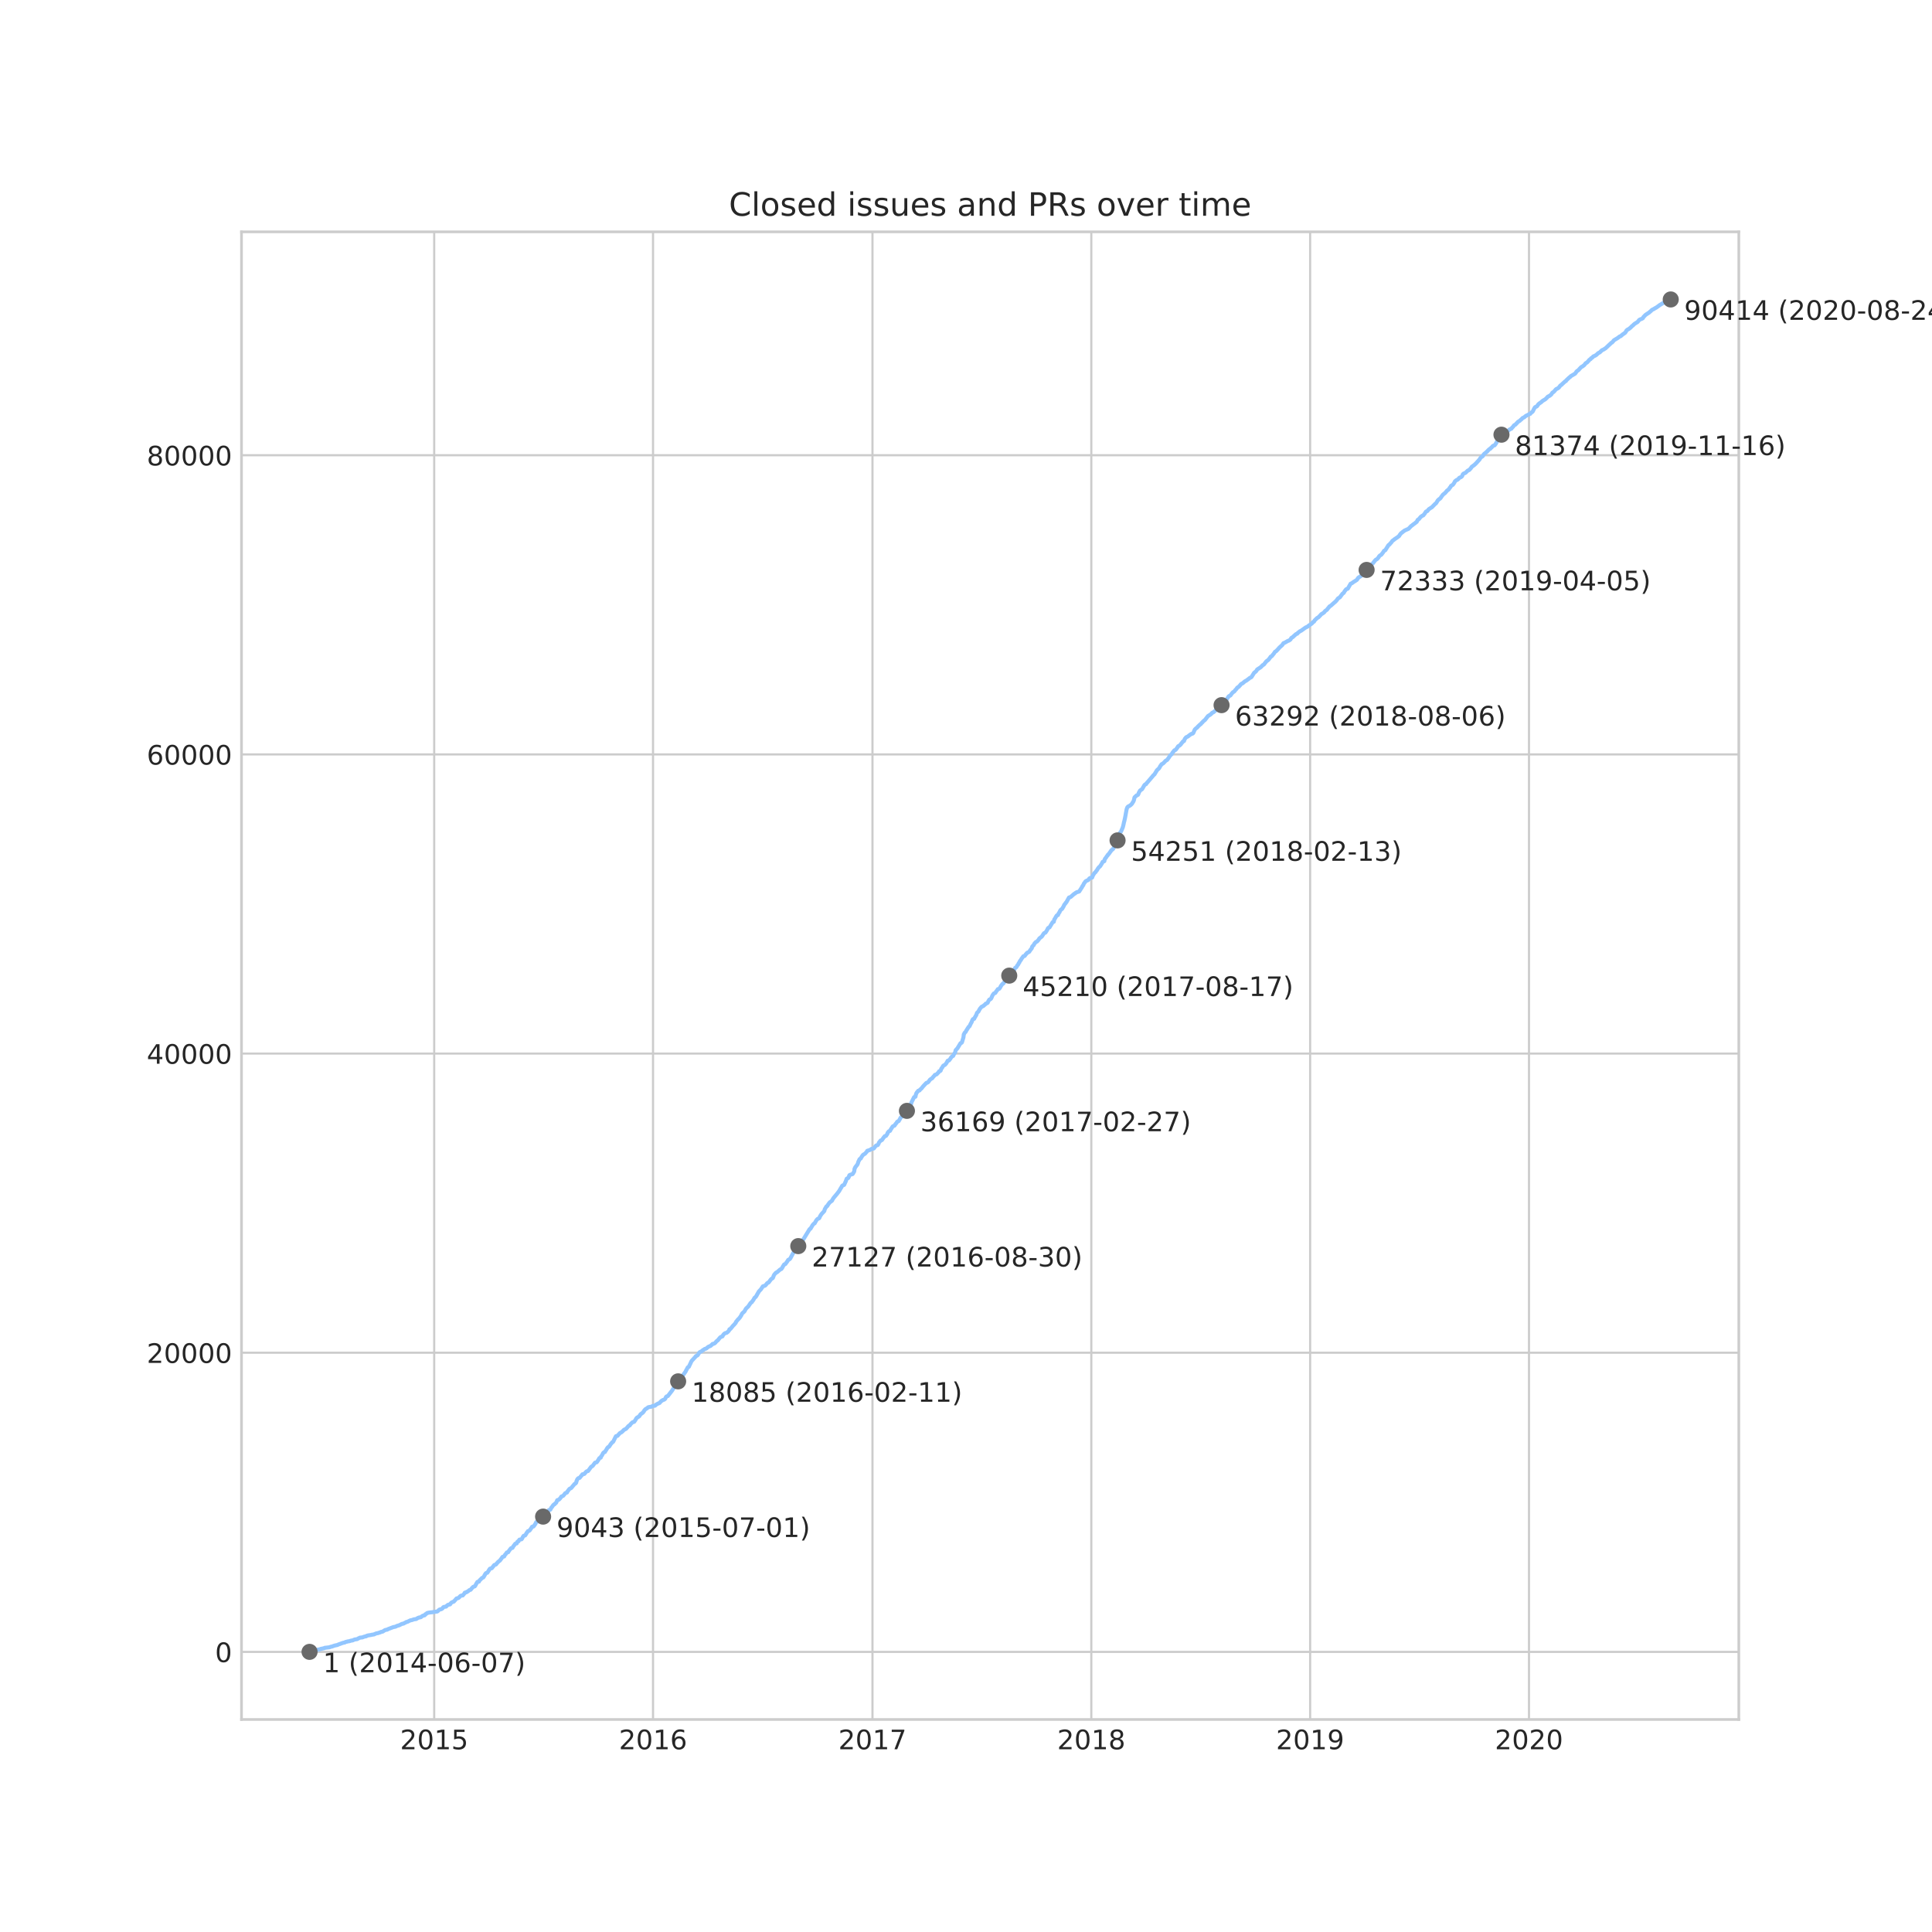 <?xml version="1.0" encoding="utf-8" standalone="no"?>
<!DOCTYPE svg PUBLIC "-//W3C//DTD SVG 1.1//EN"
  "http://www.w3.org/Graphics/SVG/1.1/DTD/svg11.dtd">
<!-- Created with matplotlib (https://matplotlib.org/) -->
<svg height="720pt" version="1.1" viewBox="0 0 720 720" width="720pt" xmlns="http://www.w3.org/2000/svg" xmlns:xlink="http://www.w3.org/1999/xlink">
 <defs>
  <style type="text/css">*{stroke-linecap:butt;stroke-linejoin:round;}</style>
 </defs>
 <g id="figure_1">
  <g id="patch_1">
   <path d="M 0 720 
L 720 720 
L 720 0 
L 0 0 
z
" style="fill:#ffffff;"/>
  </g>
  <g id="axes_1">
   <g id="patch_2">
    <path d="M 90 640.8 
L 648 640.8 
L 648 86.4 
L 90 86.4 
z
" style="fill:#ffffff;"/>
   </g>
   <g id="matplotlib.axis_1">
    <g id="xtick_1">
     <g id="line2d_1">
      <path clip-path="url(#p5d7f6b8080)" d="M 161.813 640.8 
L 161.813 86.4 
" style="fill:none;stroke:#cccccc;stroke-linecap:round;stroke-width:0.8;"/>
     </g>
     <g id="line2d_2"/>
     <g id="text_1">
      <!-- 2015 -->
      <g style="fill:#262626;" transform="translate(149.088 651.898)scale(0.1 -0.1)">
       <defs>
        <path d="M 19.188 8.297 
L 53.609 8.297 
L 53.609 0 
L 7.328 0 
L 7.328 8.297 
Q 12.938 14.109 22.625 23.891 
Q 32.328 33.688 34.812 36.531 
Q 39.547 41.844 41.422 45.531 
Q 43.312 49.219 43.312 52.781 
Q 43.312 58.594 39.234 62.25 
Q 35.156 65.922 28.609 65.922 
Q 23.969 65.922 18.812 64.312 
Q 13.672 62.703 7.812 59.422 
L 7.812 69.391 
Q 13.766 71.781 18.938 73 
Q 24.125 74.219 28.422 74.219 
Q 39.75 74.219 46.484 68.547 
Q 53.219 62.891 53.219 53.422 
Q 53.219 48.922 51.531 44.891 
Q 49.859 40.875 45.406 35.406 
Q 44.188 33.984 37.641 27.219 
Q 31.109 20.453 19.188 8.297 
z
" id="DejaVuSans-50"/>
        <path d="M 31.781 66.406 
Q 24.172 66.406 20.328 58.906 
Q 16.5 51.422 16.5 36.375 
Q 16.5 21.391 20.328 13.891 
Q 24.172 6.391 31.781 6.391 
Q 39.453 6.391 43.281 13.891 
Q 47.125 21.391 47.125 36.375 
Q 47.125 51.422 43.281 58.906 
Q 39.453 66.406 31.781 66.406 
z
M 31.781 74.219 
Q 44.047 74.219 50.516 64.516 
Q 56.984 54.828 56.984 36.375 
Q 56.984 17.969 50.516 8.266 
Q 44.047 -1.422 31.781 -1.422 
Q 19.531 -1.422 13.062 8.266 
Q 6.594 17.969 6.594 36.375 
Q 6.594 54.828 13.062 64.516 
Q 19.531 74.219 31.781 74.219 
z
" id="DejaVuSans-48"/>
        <path d="M 12.406 8.297 
L 28.516 8.297 
L 28.516 63.922 
L 10.984 60.406 
L 10.984 69.391 
L 28.422 72.906 
L 38.281 72.906 
L 38.281 8.297 
L 54.391 8.297 
L 54.391 0 
L 12.406 0 
z
" id="DejaVuSans-49"/>
        <path d="M 10.797 72.906 
L 49.516 72.906 
L 49.516 64.594 
L 19.828 64.594 
L 19.828 46.734 
Q 21.969 47.469 24.109 47.828 
Q 26.266 48.188 28.422 48.188 
Q 40.625 48.188 47.75 41.5 
Q 54.891 34.812 54.891 23.391 
Q 54.891 11.625 47.562 5.094 
Q 40.234 -1.422 26.906 -1.422 
Q 22.312 -1.422 17.547 -0.641 
Q 12.797 0.141 7.719 1.703 
L 7.719 11.625 
Q 12.109 9.234 16.797 8.062 
Q 21.484 6.891 26.703 6.891 
Q 35.156 6.891 40.078 11.328 
Q 45.016 15.766 45.016 23.391 
Q 45.016 31 40.078 35.438 
Q 35.156 39.891 26.703 39.891 
Q 22.75 39.891 18.812 39.016 
Q 14.891 38.141 10.797 36.281 
z
" id="DejaVuSans-53"/>
       </defs>
       <use xlink:href="#DejaVuSans-50"/>
       <use x="63.623" xlink:href="#DejaVuSans-48"/>
       <use x="127.246" xlink:href="#DejaVuSans-49"/>
       <use x="190.869" xlink:href="#DejaVuSans-53"/>
      </g>
     </g>
    </g>
    <g id="xtick_2">
     <g id="line2d_3">
      <path clip-path="url(#p5d7f6b8080)" d="M 243.367 640.8 
L 243.367 86.4 
" style="fill:none;stroke:#cccccc;stroke-linecap:round;stroke-width:0.8;"/>
     </g>
     <g id="line2d_4"/>
     <g id="text_2">
      <!-- 2016 -->
      <g style="fill:#262626;" transform="translate(230.642 651.898)scale(0.1 -0.1)">
       <defs>
        <path d="M 33.016 40.375 
Q 26.375 40.375 22.484 35.828 
Q 18.609 31.297 18.609 23.391 
Q 18.609 15.531 22.484 10.953 
Q 26.375 6.391 33.016 6.391 
Q 39.656 6.391 43.531 10.953 
Q 47.406 15.531 47.406 23.391 
Q 47.406 31.297 43.531 35.828 
Q 39.656 40.375 33.016 40.375 
z
M 52.594 71.297 
L 52.594 62.312 
Q 48.875 64.062 45.094 64.984 
Q 41.312 65.922 37.594 65.922 
Q 27.828 65.922 22.672 59.328 
Q 17.531 52.734 16.797 39.406 
Q 19.672 43.656 24.016 45.922 
Q 28.375 48.188 33.594 48.188 
Q 44.578 48.188 50.953 41.516 
Q 57.328 34.859 57.328 23.391 
Q 57.328 12.156 50.688 5.359 
Q 44.047 -1.422 33.016 -1.422 
Q 20.359 -1.422 13.672 8.266 
Q 6.984 17.969 6.984 36.375 
Q 6.984 53.656 15.188 63.938 
Q 23.391 74.219 37.203 74.219 
Q 40.922 74.219 44.703 73.484 
Q 48.484 72.75 52.594 71.297 
z
" id="DejaVuSans-54"/>
       </defs>
       <use xlink:href="#DejaVuSans-50"/>
       <use x="63.623" xlink:href="#DejaVuSans-48"/>
       <use x="127.246" xlink:href="#DejaVuSans-49"/>
       <use x="190.869" xlink:href="#DejaVuSans-54"/>
      </g>
     </g>
    </g>
    <g id="xtick_3">
     <g id="line2d_5">
      <path clip-path="url(#p5d7f6b8080)" d="M 325.145 640.8 
L 325.145 86.4 
" style="fill:none;stroke:#cccccc;stroke-linecap:round;stroke-width:0.8;"/>
     </g>
     <g id="line2d_6"/>
     <g id="text_3">
      <!-- 2017 -->
      <g style="fill:#262626;" transform="translate(312.42 651.898)scale(0.1 -0.1)">
       <defs>
        <path d="M 8.203 72.906 
L 55.078 72.906 
L 55.078 68.703 
L 28.609 0 
L 18.312 0 
L 43.219 64.594 
L 8.203 64.594 
z
" id="DejaVuSans-55"/>
       </defs>
       <use xlink:href="#DejaVuSans-50"/>
       <use x="63.623" xlink:href="#DejaVuSans-48"/>
       <use x="127.246" xlink:href="#DejaVuSans-49"/>
       <use x="190.869" xlink:href="#DejaVuSans-55"/>
      </g>
     </g>
    </g>
    <g id="xtick_4">
     <g id="line2d_7">
      <path clip-path="url(#p5d7f6b8080)" d="M 406.699 640.8 
L 406.699 86.4 
" style="fill:none;stroke:#cccccc;stroke-linecap:round;stroke-width:0.8;"/>
     </g>
     <g id="line2d_8"/>
     <g id="text_4">
      <!-- 2018 -->
      <g style="fill:#262626;" transform="translate(393.974 651.898)scale(0.1 -0.1)">
       <defs>
        <path d="M 31.781 34.625 
Q 24.75 34.625 20.719 30.859 
Q 16.703 27.094 16.703 20.516 
Q 16.703 13.922 20.719 10.156 
Q 24.75 6.391 31.781 6.391 
Q 38.812 6.391 42.859 10.172 
Q 46.922 13.969 46.922 20.516 
Q 46.922 27.094 42.891 30.859 
Q 38.875 34.625 31.781 34.625 
z
M 21.922 38.812 
Q 15.578 40.375 12.031 44.719 
Q 8.5 49.078 8.5 55.328 
Q 8.5 64.062 14.719 69.141 
Q 20.953 74.219 31.781 74.219 
Q 42.672 74.219 48.875 69.141 
Q 55.078 64.062 55.078 55.328 
Q 55.078 49.078 51.531 44.719 
Q 48 40.375 41.703 38.812 
Q 48.828 37.156 52.797 32.312 
Q 56.781 27.484 56.781 20.516 
Q 56.781 9.906 50.312 4.234 
Q 43.844 -1.422 31.781 -1.422 
Q 19.734 -1.422 13.25 4.234 
Q 6.781 9.906 6.781 20.516 
Q 6.781 27.484 10.781 32.312 
Q 14.797 37.156 21.922 38.812 
z
M 18.312 54.391 
Q 18.312 48.734 21.844 45.562 
Q 25.391 42.391 31.781 42.391 
Q 38.141 42.391 41.719 45.562 
Q 45.312 48.734 45.312 54.391 
Q 45.312 60.062 41.719 63.234 
Q 38.141 66.406 31.781 66.406 
Q 25.391 66.406 21.844 63.234 
Q 18.312 60.062 18.312 54.391 
z
" id="DejaVuSans-56"/>
       </defs>
       <use xlink:href="#DejaVuSans-50"/>
       <use x="63.623" xlink:href="#DejaVuSans-48"/>
       <use x="127.246" xlink:href="#DejaVuSans-49"/>
       <use x="190.869" xlink:href="#DejaVuSans-56"/>
      </g>
     </g>
    </g>
    <g id="xtick_5">
     <g id="line2d_9">
      <path clip-path="url(#p5d7f6b8080)" d="M 488.253 640.8 
L 488.253 86.4 
" style="fill:none;stroke:#cccccc;stroke-linecap:round;stroke-width:0.8;"/>
     </g>
     <g id="line2d_10"/>
     <g id="text_5">
      <!-- 2019 -->
      <g style="fill:#262626;" transform="translate(475.528 651.898)scale(0.1 -0.1)">
       <defs>
        <path d="M 10.984 1.516 
L 10.984 10.5 
Q 14.703 8.734 18.5 7.812 
Q 22.312 6.891 25.984 6.891 
Q 35.75 6.891 40.891 13.453 
Q 46.047 20.016 46.781 33.406 
Q 43.953 29.203 39.594 26.953 
Q 35.25 24.703 29.984 24.703 
Q 19.047 24.703 12.672 31.312 
Q 6.297 37.938 6.297 49.422 
Q 6.297 60.641 12.938 67.422 
Q 19.578 74.219 30.609 74.219 
Q 43.266 74.219 49.922 64.516 
Q 56.594 54.828 56.594 36.375 
Q 56.594 19.141 48.406 8.859 
Q 40.234 -1.422 26.422 -1.422 
Q 22.703 -1.422 18.891 -0.688 
Q 15.094 0.047 10.984 1.516 
z
M 30.609 32.422 
Q 37.25 32.422 41.125 36.953 
Q 45.016 41.5 45.016 49.422 
Q 45.016 57.281 41.125 61.844 
Q 37.25 66.406 30.609 66.406 
Q 23.969 66.406 20.094 61.844 
Q 16.219 57.281 16.219 49.422 
Q 16.219 41.5 20.094 36.953 
Q 23.969 32.422 30.609 32.422 
z
" id="DejaVuSans-57"/>
       </defs>
       <use xlink:href="#DejaVuSans-50"/>
       <use x="63.623" xlink:href="#DejaVuSans-48"/>
       <use x="127.246" xlink:href="#DejaVuSans-49"/>
       <use x="190.869" xlink:href="#DejaVuSans-57"/>
      </g>
     </g>
    </g>
    <g id="xtick_6">
     <g id="line2d_11">
      <path clip-path="url(#p5d7f6b8080)" d="M 569.808 640.8 
L 569.808 86.4 
" style="fill:none;stroke:#cccccc;stroke-linecap:round;stroke-width:0.8;"/>
     </g>
     <g id="line2d_12"/>
     <g id="text_6">
      <!-- 2020 -->
      <g style="fill:#262626;" transform="translate(557.083 651.898)scale(0.1 -0.1)">
       <use xlink:href="#DejaVuSans-50"/>
       <use x="63.623" xlink:href="#DejaVuSans-48"/>
       <use x="127.246" xlink:href="#DejaVuSans-50"/>
       <use x="190.869" xlink:href="#DejaVuSans-48"/>
      </g>
     </g>
    </g>
   </g>
   <g id="matplotlib.axis_2">
    <g id="ytick_1">
     <g id="line2d_13">
      <path clip-path="url(#p5d7f6b8080)" d="M 90 615.606 
L 648 615.606 
" style="fill:none;stroke:#cccccc;stroke-linecap:round;stroke-width:0.8;"/>
     </g>
     <g id="line2d_14"/>
     <g id="text_7">
      <!-- 0 -->
      <g style="fill:#262626;" transform="translate(80.138 619.405)scale(0.1 -0.1)">
       <use xlink:href="#DejaVuSans-48"/>
      </g>
     </g>
    </g>
    <g id="ytick_2">
     <g id="line2d_15">
      <path clip-path="url(#p5d7f6b8080)" d="M 90 504.117 
L 648 504.117 
" style="fill:none;stroke:#cccccc;stroke-linecap:round;stroke-width:0.8;"/>
     </g>
     <g id="line2d_16"/>
     <g id="text_8">
      <!-- 20000 -->
      <g style="fill:#262626;" transform="translate(54.688 507.916)scale(0.1 -0.1)">
       <use xlink:href="#DejaVuSans-50"/>
       <use x="63.623" xlink:href="#DejaVuSans-48"/>
       <use x="127.246" xlink:href="#DejaVuSans-48"/>
       <use x="190.869" xlink:href="#DejaVuSans-48"/>
       <use x="254.492" xlink:href="#DejaVuSans-48"/>
      </g>
     </g>
    </g>
    <g id="ytick_3">
     <g id="line2d_17">
      <path clip-path="url(#p5d7f6b8080)" d="M 90 392.629 
L 648 392.629 
" style="fill:none;stroke:#cccccc;stroke-linecap:round;stroke-width:0.8;"/>
     </g>
     <g id="line2d_18"/>
     <g id="text_9">
      <!-- 40000 -->
      <g style="fill:#262626;" transform="translate(54.688 396.428)scale(0.1 -0.1)">
       <defs>
        <path d="M 37.797 64.312 
L 12.891 25.391 
L 37.797 25.391 
z
M 35.203 72.906 
L 47.609 72.906 
L 47.609 25.391 
L 58.016 25.391 
L 58.016 17.188 
L 47.609 17.188 
L 47.609 0 
L 37.797 0 
L 37.797 17.188 
L 4.891 17.188 
L 4.891 26.703 
z
" id="DejaVuSans-52"/>
       </defs>
       <use xlink:href="#DejaVuSans-52"/>
       <use x="63.623" xlink:href="#DejaVuSans-48"/>
       <use x="127.246" xlink:href="#DejaVuSans-48"/>
       <use x="190.869" xlink:href="#DejaVuSans-48"/>
       <use x="254.492" xlink:href="#DejaVuSans-48"/>
      </g>
     </g>
    </g>
    <g id="ytick_4">
     <g id="line2d_19">
      <path clip-path="url(#p5d7f6b8080)" d="M 90 281.14 
L 648 281.14 
" style="fill:none;stroke:#cccccc;stroke-linecap:round;stroke-width:0.8;"/>
     </g>
     <g id="line2d_20"/>
     <g id="text_10">
      <!-- 60000 -->
      <g style="fill:#262626;" transform="translate(54.688 284.94)scale(0.1 -0.1)">
       <use xlink:href="#DejaVuSans-54"/>
       <use x="63.623" xlink:href="#DejaVuSans-48"/>
       <use x="127.246" xlink:href="#DejaVuSans-48"/>
       <use x="190.869" xlink:href="#DejaVuSans-48"/>
       <use x="254.492" xlink:href="#DejaVuSans-48"/>
      </g>
     </g>
    </g>
    <g id="ytick_5">
     <g id="line2d_21">
      <path clip-path="url(#p5d7f6b8080)" d="M 90 169.652 
L 648 169.652 
" style="fill:none;stroke:#cccccc;stroke-linecap:round;stroke-width:0.8;"/>
     </g>
     <g id="line2d_22"/>
     <g id="text_11">
      <!-- 80000 -->
      <g style="fill:#262626;" transform="translate(54.688 173.451)scale(0.1 -0.1)">
       <use xlink:href="#DejaVuSans-56"/>
       <use x="63.623" xlink:href="#DejaVuSans-48"/>
       <use x="127.246" xlink:href="#DejaVuSans-48"/>
       <use x="190.869" xlink:href="#DejaVuSans-48"/>
       <use x="254.492" xlink:href="#DejaVuSans-48"/>
      </g>
     </g>
    </g>
   </g>
   <g id="line2d_23">
    <path clip-path="url(#p5d7f6b8080)" d="M 115.364 615.6 
L 116.647 615.293 
L 116.907 615.137 
L 117.745 614.992 
L 118.275 614.831 
L 118.417 614.769 
L 119.306 614.636 
L 119.409 614.53 
L 120.013 614.396 
L 120.28 614.34 
L 120.874 614.223 
L 120.973 614.106 
L 122.761 613.9 
L 123.21 613.721 
L 123.828 613.582 
L 124.249 613.409 
L 124.89 613.214 
L 125.753 613.041 
L 125.849 612.98 
L 126.083 612.863 
L 126.964 612.551 
L 127.423 612.372 
L 127.848 612.244 
L 127.855 612.227 
L 128.491 612.11 
L 128.752 611.921 
L 129.366 611.793 
L 129.412 611.743 
L 130.287 611.609 
L 130.522 611.514 
L 130.938 611.391 
L 131.397 611.341 
L 131.648 611.224 
L 131.744 611.174 
L 132.132 611.018 
L 132.143 611.001 
L 133.164 610.839 
L 133.261 610.761 
L 133.431 610.644 
L 133.493 610.605 
L 133.814 610.477 
L 134.088 610.31 
L 135.171 610.193 
L 135.287 610.104 
L 135.645 609.975 
L 135.719 609.936 
L 136.498 609.791 
L 136.589 609.652 
L 136.983 609.529 
L 137.066 609.49 
L 138.298 609.301 
L 138.394 609.251 
L 139.438 609.089 
L 139.513 609.005 
L 139.886 608.872 
L 140.186 608.732 
L 140.979 608.582 
L 141.074 608.532 
L 141.477 608.392 
L 141.644 608.37 
L 141.958 608.18 
L 142.605 608.052 
L 143.102 607.723 
L 143.302 607.601 
L 143.422 607.528 
L 143.637 607.439 
L 144.326 607.316 
L 144.384 607.244 
L 144.601 607.127 
L 146.623 606.352 
L 147.31 606.235 
L 147.351 606.213 
L 147.683 606.084 
L 147.735 606.029 
L 148.005 605.912 
L 148.112 605.878 
L 148.328 605.822 
L 148.857 605.655 
L 149.763 605.181 
L 150.42 605.053 
L 150.474 605.003 
L 150.686 604.88 
L 150.903 604.774 
L 151.266 604.607 
L 151.36 604.496 
L 151.939 604.368 
L 152.116 604.245 
L 152.882 603.877 
L 152.906 603.866 
L 153.519 603.749 
L 153.693 603.687 
L 154.253 603.481 
L 155.104 603.364 
L 155.164 603.331 
L 155.336 603.214 
L 155.478 603.124 
L 155.614 603.013 
L 155.97 602.885 
L 156.067 602.823 
L 156.858 602.678 
L 157.131 602.433 
L 157.318 602.316 
L 157.386 602.244 
L 157.626 602.121 
L 157.639 602.115 
L 158.221 601.998 
L 158.261 601.887 
L 158.458 601.77 
L 158.476 601.614 
L 158.742 601.491 
L 158.851 601.435 
L 159.174 601.123 
L 159.812 600.984 
L 159.842 600.967 
L 161.545 600.772 
L 161.605 600.733 
L 162.936 600.566 
L 162.982 600.527 
L 163.158 600.41 
L 163.222 600.354 
L 163.337 600.237 
L 163.436 600.103 
L 163.615 599.98 
L 163.639 599.964 
L 163.823 599.847 
L 163.842 599.808 
L 164.475 599.691 
L 164.553 599.607 
L 164.786 599.484 
L 164.897 599.417 
L 165.006 599.194 
L 165.156 599.077 
L 165.186 598.988 
L 165.377 598.871 
L 165.406 598.849 
L 166.259 598.732 
L 166.514 598.403 
L 166.712 598.286 
L 166.773 598.202 
L 166.953 598.085 
L 167.03 598.046 
L 167.671 597.929 
L 167.78 597.857 
L 167.851 597.628 
L 167.904 597.595 
L 168.038 597.478 
L 168.141 597.327 
L 168.291 597.21 
L 168.778 596.976 
L 169.145 596.859 
L 169.24 596.708 
L 169.38 596.591 
L 169.487 596.441 
L 169.616 596.318 
L 170.145 595.688 
L 170.759 595.56 
L 171.025 595.359 
L 171.172 595.242 
L 171.404 594.941 
L 171.486 594.885 
L 171.619 594.763 
L 171.731 594.679 
L 172.482 594.562 
L 172.582 594.345 
L 172.748 594.228 
L 172.824 594.127 
L 172.945 594.01 
L 173.012 593.876 
L 173.151 593.748 
L 173.218 593.536 
L 173.827 593.403 
L 173.897 593.258 
L 174.238 593.135 
L 174.53 592.929 
L 174.667 592.817 
L 174.773 592.689 
L 174.969 592.572 
L 175.398 592.455 
L 175.889 591.836 
L 175.949 591.769 
L 176.089 591.652 
L 176.291 591.413 
L 176.519 591.301 
L 176.956 591.178 
L 177.051 591 
L 177.162 590.883 
L 177.511 590.181 
L 177.614 590.064 
L 177.719 589.852 
L 177.859 589.712 
L 177.903 589.545 
L 178.502 589.423 
L 178.572 589.138 
L 178.734 589.021 
L 178.807 588.854 
L 178.977 588.737 
L 179.661 588.034 
L 180.107 587.867 
L 180.174 587.75 
L 180.284 587.633 
L 180.422 587.366 
L 180.524 587.243 
L 180.593 586.981 
L 180.748 586.858 
L 180.829 586.574 
L 180.963 586.446 
L 181.165 586.223 
L 181.633 586.1 
L 181.728 585.883 
L 181.855 585.755 
L 182.07 585.442 
L 182.154 585.214 
L 182.277 585.147 
L 182.344 584.952 
L 182.444 584.79 
L 182.576 584.629 
L 182.603 584.59 
L 183.231 584.456 
L 183.343 584.35 
L 183.454 584.21 
L 183.57 584.015 
L 183.871 583.72 
L 183.966 583.491 
L 184.122 583.346 
L 184.219 583.224 
L 184.766 583.084 
L 184.95 582.906 
L 185.037 582.733 
L 185.149 582.622 
L 185.257 582.477 
L 185.406 582.371 
L 185.477 582.226 
L 186.014 581.769 
L 186.372 581.507 
L 186.474 581.323 
L 186.58 581.189 
L 186.638 581.072 
L 186.774 580.955 
L 186.925 580.726 
L 187.027 580.587 
L 187.156 580.398 
L 187.248 580.241 
L 187.333 580.163 
L 187.889 580.046 
L 188.045 579.74 
L 188.123 579.595 
L 188.225 579.411 
L 188.344 579.26 
L 188.512 579.138 
L 188.588 578.987 
L 188.746 578.803 
L 188.822 578.664 
L 188.86 578.575 
L 189.418 578.441 
L 189.531 578.123 
L 189.694 577.973 
L 189.937 577.588 
L 190.123 577.404 
L 190.255 577.17 
L 190.38 577.053 
L 190.439 576.98 
L 190.992 576.847 
L 191.318 576.217 
L 191.476 576.083 
L 191.558 575.921 
L 191.7 575.793 
L 191.777 575.604 
L 191.925 575.481 
L 192.017 575.308 
L 192.569 575.18 
L 192.685 574.751 
L 192.824 574.611 
L 192.87 574.522 
L 193.245 574.399 
L 193.351 574.087 
L 193.507 573.914 
L 193.586 573.775 
L 194.366 573.641 
L 194.552 573.396 
L 194.619 573.268 
L 194.871 572.755 
L 194.989 572.599 
L 195.071 572.482 
L 195.166 572.348 
L 195.714 572.209 
L 195.811 571.991 
L 195.962 571.863 
L 196.067 571.612 
L 196.169 571.49 
L 196.271 571.244 
L 196.399 571.111 
L 196.6 570.876 
L 196.705 570.648 
L 197.301 570.419 
L 197.408 570.297 
L 197.514 570.163 
L 197.624 569.973 
L 197.751 569.851 
L 198.053 569.366 
L 198.203 569.221 
L 198.277 568.987 
L 198.841 568.858 
L 198.948 568.663 
L 199.105 568.507 
L 199.266 568.307 
L 199.324 568.178 
L 199.415 568.033 
L 199.547 567.889 
L 199.657 567.599 
L 199.75 567.42 
L 199.845 567.236 
L 200.648 566.913 
L 200.805 566.757 
L 200.88 566.634 
L 200.985 566.467 
L 201.082 566.344 
L 201.162 566.227 
L 201.323 566.094 
L 201.419 565.954 
L 201.976 565.826 
L 202.092 565.614 
L 202.245 565.402 
L 202.352 565.246 
L 202.432 565.124 
L 202.521 564.956 
L 203.546 564.633 
L 203.9 564.059 
L 204.034 563.78 
L 204.155 563.44 
L 204.253 563.239 
L 204.34 563.128 
L 204.446 563.011 
L 204.528 562.771 
L 205.096 562.593 
L 205.25 562.275 
L 205.337 562.158 
L 205.473 561.846 
L 205.586 561.707 
L 205.742 561.578 
L 206.018 561.143 
L 206.115 560.999 
L 206.274 560.881 
L 206.331 560.748 
L 206.662 560.619 
L 206.93 560.257 
L 207.17 560.135 
L 207.282 559.978 
L 207.391 559.739 
L 207.668 559.075 
L 208.229 558.903 
L 208.682 558.479 
L 208.801 558.295 
L 208.922 558.178 
L 209.201 557.726 
L 209.861 557.459 
L 210.144 557.113 
L 210.253 557.035 
L 210.359 556.851 
L 210.465 556.701 
L 210.58 556.556 
L 210.693 556.444 
L 211.312 556.21 
L 211.412 555.887 
L 211.584 555.703 
L 211.692 555.564 
L 211.799 555.402 
L 212.242 554.839 
L 212.854 554.56 
L 214.176 552.977 
L 214.484 552.86 
L 214.585 552.687 
L 214.74 552.531 
L 214.852 551.935 
L 214.962 551.801 
L 215.076 551.394 
L 215.191 551.271 
L 215.409 550.976 
L 215.598 550.859 
L 216.029 550.742 
L 216.598 550.006 
L 216.765 549.889 
L 216.859 549.744 
L 216.928 549.616 
L 217.035 549.437 
L 217.761 549.292 
L 218.008 549.019 
L 218.136 548.802 
L 218.625 548.328 
L 219.159 548.205 
L 219.295 548.01 
L 219.466 547.782 
L 219.575 547.631 
L 220.322 546.622 
L 220.796 546.36 
L 220.972 546.154 
L 221.661 545.223 
L 221.766 545.089 
L 222.359 544.955 
L 222.61 544.649 
L 222.721 544.459 
L 223.107 543.896 
L 223.175 543.707 
L 223.397 543.389 
L 223.875 543.216 
L 223.993 542.776 
L 224.261 542.48 
L 224.354 542.335 
L 224.671 541.722 
L 224.776 541.516 
L 225.016 541.265 
L 225.038 541.237 
L 225.444 541.12 
L 225.553 540.858 
L 225.704 540.646 
L 225.84 540.451 
L 226.009 540.206 
L 226.131 539.933 
L 226.557 539.342 
L 226.981 539.141 
L 227.697 538.043 
L 227.891 537.876 
L 228.081 537.547 
L 228.43 537.385 
L 228.593 537.14 
L 228.882 536.538 
L 229.501 535.3 
L 229.571 535.222 
L 230.172 535.066 
L 230.31 534.86 
L 230.884 534.225 
L 230.956 534.113 
L 231.182 533.985 
L 231.397 533.868 
L 231.672 533.74 
L 231.76 533.617 
L 231.928 533.472 
L 232.051 533.377 
L 232.282 533.132 
L 232.375 533.009 
L 232.577 532.837 
L 232.997 532.63 
L 233.265 532.508 
L 233.376 532.407 
L 234.286 531.365 
L 234.725 531.198 
L 234.889 530.852 
L 235.053 530.707 
L 235.243 530.479 
L 235.528 530.233 
L 235.761 530.01 
L 236.332 529.871 
L 236.892 529.057 
L 237.02 528.778 
L 237.099 528.65 
L 237.216 528.516 
L 237.34 528.355 
L 237.424 528.288 
L 237.747 528.126 
L 238.051 527.914 
L 238.336 527.68 
L 238.444 527.446 
L 238.58 527.262 
L 238.728 527.056 
L 239.641 526.387 
L 239.768 526.147 
L 239.947 525.98 
L 240.052 525.757 
L 240.169 525.523 
L 240.389 525.361 
L 240.443 525.233 
L 240.655 525.071 
L 241.034 524.921 
L 241.137 524.787 
L 241.306 524.664 
L 241.416 524.57 
L 241.557 524.447 
L 242.004 524.352 
L 242.77 524.23 
L 243.241 523.968 
L 244.136 523.839 
L 244.249 523.706 
L 244.48 523.483 
L 244.76 523.321 
L 245.073 523.154 
L 245.199 523.07 
L 245.77 522.875 
L 245.925 522.686 
L 246.041 522.546 
L 246.505 522.067 
L 246.594 522.033 
L 246.892 521.849 
L 246.985 521.766 
L 247.484 521.61 
L 247.587 521.548 
L 247.913 521.281 
L 248.044 520.946 
L 248.155 520.712 
L 248.265 520.551 
L 248.442 520.4 
L 248.887 520.261 
L 250.369 518.343 
L 250.471 518.215 
L 250.598 518.009 
L 250.97 517.429 
L 251.08 517.273 
L 251.155 517.133 
L 251.28 516.883 
L 251.371 516.743 
L 251.589 516.409 
L 251.733 516.275 
L 252.01 516.147 
L 252.076 515.913 
L 252.273 515.584 
L 252.6 515.015 
L 252.71 514.82 
L 252.9 514.491 
L 252.956 514.357 
L 253.039 514.224 
L 253.225 514.09 
L 253.63 513.761 
L 255.463 511.197 
L 255.575 511.002 
L 255.639 510.84 
L 255.76 510.561 
L 255.923 510.338 
L 256.091 509.998 
L 256.304 509.591 
L 256.719 509.363 
L 256.87 509.006 
L 256.949 508.855 
L 257.104 508.538 
L 257.671 507.322 
L 257.789 507.139 
L 259.197 505.606 
L 259.294 505.427 
L 259.909 505.115 
L 260.01 505.026 
L 260.11 504.881 
L 260.561 504.134 
L 260.641 504.034 
L 260.808 503.9 
L 261.092 503.749 
L 261.459 503.61 
L 261.754 503.309 
L 262.653 502.712 
L 263.142 502.59 
L 263.237 502.523 
L 263.464 502.339 
L 263.572 502.266 
L 263.678 502.133 
L 263.763 502.083 
L 263.918 501.949 
L 264.291 501.77 
L 264.635 501.648 
L 264.941 501.486 
L 265.025 501.358 
L 265.143 501.224 
L 265.417 501.074 
L 265.527 500.856 
L 266.139 500.722 
L 266.397 500.55 
L 266.705 500.26 
L 266.814 500.087 
L 267.16 499.725 
L 267.457 499.552 
L 268.116 498.732 
L 268.29 498.526 
L 268.59 498.275 
L 268.707 498.208 
L 269.22 498.041 
L 269.335 497.885 
L 269.357 497.757 
L 269.453 497.59 
L 269.571 497.439 
L 269.819 497.138 
L 270.145 496.898 
L 270.237 496.831 
L 270.815 496.692 
L 270.892 496.608 
L 271.079 496.469 
L 271.179 496.413 
L 271.338 496.235 
L 271.445 496.14 
L 271.711 495.8 
L 271.842 495.388 
L 272.169 495.271 
L 272.268 495.193 
L 272.396 495.02 
L 272.505 494.892 
L 273.301 493.922 
L 273.422 493.849 
L 274.138 493.035 
L 274.25 492.857 
L 274.266 492.651 
L 274.384 492.517 
L 275.093 491.653 
L 275.381 491.435 
L 275.554 491.157 
L 275.732 491.006 
L 275.839 490.822 
L 275.989 490.588 
L 276.333 490.047 
L 276.373 489.886 
L 276.619 489.44 
L 277.296 488.849 
L 277.395 488.749 
L 277.495 488.592 
L 277.701 488.225 
L 277.829 487.99 
L 277.972 487.745 
L 278.12 487.567 
L 278.864 486.87 
L 278.986 486.68 
L 279.078 486.552 
L 279.744 485.56 
L 280.16 485.298 
L 280.248 485.081 
L 280.393 484.936 
L 280.637 484.618 
L 280.839 484.317 
L 280.949 484.099 
L 281.1 483.837 
L 281.206 483.642 
L 281.376 483.503 
L 281.417 483.475 
L 281.607 483.352 
L 281.865 482.946 
L 281.973 482.806 
L 282.076 482.578 
L 282.548 481.747 
L 282.663 481.608 
L 282.769 481.335 
L 283.588 480.465 
L 283.707 480.309 
L 283.796 480.153 
L 283.894 479.98 
L 284.007 479.857 
L 284.153 479.618 
L 284.266 479.411 
L 284.526 479.289 
L 285 479.166 
L 285.167 479.071 
L 285.362 478.893 
L 285.983 478.118 
L 286.43 477.956 
L 286.899 477.338 
L 287.005 477.187 
L 287.084 477.059 
L 287.559 476.535 
L 287.912 476.373 
L 288.021 476.24 
L 288.219 475.794 
L 288.329 475.409 
L 288.605 474.935 
L 289.219 474.266 
L 289.575 474.127 
L 290.769 473.084 
L 291.198 472.912 
L 291.305 472.75 
L 291.565 472.376 
L 291.676 472.12 
L 292.246 471.217 
L 292.667 471.083 
L 293.423 470.057 
L 293.546 469.835 
L 293.756 469.511 
L 293.995 469.411 
L 294.275 469.249 
L 294.377 469.138 
L 294.566 468.926 
L 294.711 468.625 
L 295.534 467.086 
L 295.83 466.652 
L 295.943 466.35 
L 296.065 466.183 
L 296.216 465.921 
L 296.325 465.793 
L 296.472 465.531 
L 296.545 465.353 
L 296.786 464.907 
L 297.438 464.511 
L 297.557 464.255 
L 297.634 464.059 
L 297.74 463.87 
L 297.858 463.747 
L 297.967 463.602 
L 298.051 463.452 
L 298.147 463.234 
L 298.25 463.095 
L 298.368 462.85 
L 298.671 462.716 
L 298.93 462.593 
L 299.104 462.32 
L 299.211 462.053 
L 299.387 461.874 
L 301.726 458.056 
L 302.065 457.894 
L 302.243 457.554 
L 302.5 457.158 
L 302.6 456.969 
L 302.765 456.662 
L 303.295 456.027 
L 303.607 455.898 
L 303.746 455.62 
L 303.854 455.408 
L 303.974 455.252 
L 304.083 455.012 
L 304.25 454.761 
L 304.469 454.494 
L 304.696 454.26 
L 305.012 454.137 
L 305.259 454.014 
L 305.47 453.663 
L 305.571 453.334 
L 305.67 453.178 
L 306.149 452.437 
L 307.203 451.311 
L 307.256 451.06 
L 307.363 450.658 
L 307.554 450.33 
L 308.011 449.577 
L 308.301 449.443 
L 308.408 449.243 
L 308.602 448.93 
L 308.717 448.752 
L 309.203 448.111 
L 309.969 447.548 
L 310.073 447.47 
L 310.141 447.319 
L 310.251 447.069 
L 310.574 446.55 
L 310.681 446.394 
L 311.891 444.956 
L 312.037 444.761 
L 312.65 443.969 
L 312.757 443.83 
L 312.867 443.612 
L 313.095 443.228 
L 313.201 443.049 
L 313.277 442.904 
L 313.575 442.447 
L 313.693 442.202 
L 313.772 442.046 
L 313.882 441.946 
L 313.983 441.806 
L 314.154 441.745 
L 314.583 441.567 
L 315.223 440.167 
L 315.538 439.281 
L 315.786 439.125 
L 316.117 439.002 
L 316.229 438.785 
L 316.373 438.506 
L 316.481 438.06 
L 316.668 437.871 
L 316.756 437.843 
L 317.732 437.547 
L 317.819 437.419 
L 317.916 437.297 
L 318.023 437.079 
L 318.125 436.929 
L 318.251 436.722 
L 318.353 436.477 
L 318.464 435.541 
L 318.586 435.412 
L 318.697 435.039 
L 319.542 433.969 
L 319.641 433.684 
L 319.733 433.534 
L 319.838 433.071 
L 319.93 432.865 
L 320.354 431.973 
L 320.783 431.739 
L 320.892 431.488 
L 321.331 430.78 
L 321.435 430.68 
L 321.59 430.457 
L 321.699 430.345 
L 322.13 430.083 
L 322.396 429.944 
L 322.564 429.715 
L 322.805 429.459 
L 323.049 429.186 
L 323.1 429.052 
L 323.195 428.879 
L 324.253 428.534 
L 324.804 428.16 
L 325.513 428.021 
L 325.621 427.993 
L 325.799 427.798 
L 325.954 427.536 
L 326.351 427.079 
L 326.494 426.939 
L 326.578 426.878 
L 327.119 426.728 
L 327.206 426.555 
L 327.353 426.421 
L 327.498 425.981 
L 327.556 425.836 
L 327.709 425.607 
L 328.01 425.273 
L 328.144 425.061 
L 328.659 424.882 
L 328.764 424.721 
L 328.878 424.581 
L 329.024 424.347 
L 329.115 424.219 
L 329.23 424.024 
L 329.408 423.851 
L 329.493 423.734 
L 329.573 423.617 
L 329.705 423.439 
L 330.183 423.305 
L 330.7 422.552 
L 330.791 422.162 
L 330.917 422.039 
L 331.047 421.839 
L 331.176 421.711 
L 331.249 421.605 
L 331.699 421.432 
L 331.805 421.192 
L 331.878 421.053 
L 331.985 420.869 
L 332.127 420.635 
L 332.236 420.506 
L 332.339 420.345 
L 332.445 420.172 
L 332.572 419.943 
L 332.677 419.821 
L 332.86 419.67 
L 332.931 419.648 
L 333.34 419.503 
L 333.571 419.18 
L 333.659 419.018 
L 333.726 418.895 
L 333.834 418.79 
L 334.098 418.494 
L 334.209 418.293 
L 334.283 418.16 
L 334.463 417.965 
L 334.908 417.808 
L 335.013 417.636 
L 335.182 417.362 
L 335.321 417.128 
L 335.468 416.811 
L 335.656 416.515 
L 335.763 416.359 
L 336.206 416.064 
L 336.472 415.93 
L 336.687 415.634 
L 336.791 415.529 
L 337.035 415.283 
L 337.142 415.044 
L 337.272 414.826 
L 337.382 414.709 
L 337.555 414.542 
L 337.629 414.508 
L 337.808 414.38 
L 337.911 414.152 
L 337.973 414.007 
L 338.083 413.845 
L 338.26 413.455 
L 338.418 413.137 
L 338.528 412.881 
L 338.786 412.295 
L 338.95 412.139 
L 339.053 411.727 
L 339.566 411.364 
L 339.705 410.746 
L 339.844 410.495 
L 340.575 409.04 
L 340.667 408.861 
L 341.133 408.728 
L 341.198 408.577 
L 341.302 407.931 
L 341.378 407.802 
L 341.495 407.429 
L 341.615 407.267 
L 341.727 407.055 
L 342.029 406.76 
L 342.109 406.637 
L 342.165 406.515 
L 342.694 406.364 
L 342.8 406.147 
L 343.441 405.595 
L 343.549 405.439 
L 344.122 404.731 
L 344.313 404.569 
L 344.38 404.43 
L 344.527 404.307 
L 344.872 403.939 
L 345.092 403.722 
L 345.203 403.583 
L 345.572 403.477 
L 345.913 403.27 
L 346.146 402.975 
L 346.277 402.774 
L 346.378 402.629 
L 346.473 402.507 
L 346.581 402.367 
L 347.1 401.977 
L 347.404 401.843 
L 347.616 401.548 
L 347.746 401.364 
L 347.904 401.197 
L 348.156 400.94 
L 348.394 400.589 
L 349.042 400.388 
L 349.154 400.266 
L 349.271 400.138 
L 349.445 399.937 
L 349.644 399.77 
L 349.754 399.636 
L 349.898 399.469 
L 349.936 399.318 
L 349.973 399.234 
L 350.436 399.101 
L 350.547 399 
L 350.612 398.839 
L 350.68 398.577 
L 350.818 398.226 
L 350.943 398.108 
L 351.043 397.958 
L 351.151 397.824 
L 351.249 397.662 
L 351.49 397.2 
L 351.705 397.06 
L 352.142 396.849 
L 352.256 396.732 
L 352.71 396.191 
L 352.848 395.901 
L 353.005 395.656 
L 353.081 395.522 
L 353.151 395.327 
L 353.7 395.171 
L 353.801 394.948 
L 354 394.764 
L 354.103 394.652 
L 354.234 394.463 
L 354.335 394.229 
L 354.493 394.061 
L 354.873 393.627 
L 355.223 393.504 
L 355.333 393.197 
L 355.439 393.041 
L 355.549 392.813 
L 355.773 392.445 
L 355.976 392.25 
L 356.11 391.492 
L 356.187 391.336 
L 356.861 390.622 
L 356.971 390.377 
L 357.072 390.243 
L 357.963 388.771 
L 358.338 388.632 
L 358.487 388.459 
L 359.049 386.597 
L 359.169 385.516 
L 359.282 385.388 
L 359.392 385.075 
L 359.568 384.802 
L 359.677 384.713 
L 359.871 384.563 
L 359.98 384.368 
L 360.031 384.206 
L 360.269 383.799 
L 360.415 383.654 
L 360.505 383.392 
L 360.635 383.269 
L 360.84 382.929 
L 360.939 382.723 
L 361.12 382.595 
L 361.256 382.517 
L 361.358 382.366 
L 361.774 381.463 
L 361.871 381.302 
L 361.977 381.14 
L 362.056 380.956 
L 362.164 380.778 
L 362.229 380.555 
L 362.329 380.226 
L 362.412 380.103 
L 362.604 379.796 
L 363.057 379.674 
L 363.165 379.328 
L 363.354 379.094 
L 363.624 378.559 
L 363.785 378.381 
L 364.033 377.65 
L 364.137 377.411 
L 364.666 376.942 
L 364.769 376.669 
L 364.885 376.491 
L 365.149 375.984 
L 365.85 375.159 
L 366.221 375.019 
L 366.326 374.986 
L 366.583 374.83 
L 366.69 374.646 
L 366.852 374.562 
L 367.215 374.256 
L 367.317 374.066 
L 367.793 373.888 
L 367.837 373.837 
L 368.073 373.709 
L 368.184 373.43 
L 368.403 372.985 
L 368.576 372.734 
L 368.685 372.533 
L 369.035 372.394 
L 369.25 372.265 
L 369.38 372.054 
L 369.484 371.836 
L 369.604 371.63 
L 369.654 371.457 
L 369.755 371.217 
L 369.825 371.061 
L 369.936 370.866 
L 370.043 370.693 
L 370.279 370.376 
L 370.364 370.253 
L 370.924 370.03 
L 371.106 369.74 
L 371.151 369.59 
L 371.257 369.484 
L 371.732 368.882 
L 371.844 368.648 
L 372.089 368.586 
L 372.434 368.441 
L 372.549 368.252 
L 372.669 368.124 
L 373.033 367.416 
L 373.181 367.232 
L 373.59 366.685 
L 373.957 366.49 
L 374.06 366.228 
L 374.376 365.927 
L 374.501 365.766 
L 374.584 365.621 
L 374.649 365.375 
L 374.761 365.175 
L 375.178 364.612 
L 375.579 364.461 
L 375.744 364.144 
L 375.865 363.943 
L 375.972 363.842 
L 376.108 363.625 
L 376.221 363.436 
L 376.362 363.218 
L 376.47 363.023 
L 376.615 362.956 
L 377.158 362.789 
L 377.952 361.479 
L 378.06 361.156 
L 378.303 360.726 
L 378.379 360.665 
L 378.676 360.515 
L 378.874 360.258 
L 378.98 360.096 
L 379.073 359.879 
L 379.295 359.589 
L 379.469 359.439 
L 379.575 359.127 
L 379.664 358.909 
L 379.751 358.859 
L 379.861 358.731 
L 379.927 358.564 
L 380.056 358.279 
L 380.152 358.062 
L 380.349 357.9 
L 380.553 357.588 
L 380.595 357.432 
L 380.705 357.298 
L 381.376 356.373 
L 381.883 356.245 
L 382.092 355.927 
L 382.203 355.776 
L 382.34 355.57 
L 382.553 355.431 
L 382.663 355.202 
L 382.853 355.04 
L 383.325 354.845 
L 383.539 354.706 
L 383.641 354.6 
L 383.695 354.455 
L 383.83 354.299 
L 383.886 354.154 
L 384.518 353.396 
L 384.628 352.844 
L 385.013 352.387 
L 385.167 352.298 
L 385.229 352.159 
L 385.337 351.991 
L 385.435 351.835 
L 385.528 351.595 
L 385.716 351.428 
L 385.827 351.311 
L 385.89 351.194 
L 386.219 350.977 
L 386.512 350.854 
L 386.836 350.458 
L 386.943 350.347 
L 387.199 349.99 
L 387.306 349.756 
L 388.224 349.042 
L 388.326 348.897 
L 388.444 348.758 
L 388.548 348.557 
L 388.737 348.312 
L 388.847 348.089 
L 389.019 347.855 
L 389.123 347.744 
L 389.614 347.554 
L 389.742 347.325 
L 389.867 347.181 
L 389.976 347.013 
L 390.117 346.757 
L 390.226 346.584 
L 390.343 346.361 
L 390.501 346.004 
L 390.63 345.854 
L 390.735 345.77 
L 391.115 345.62 
L 392.274 343.702 
L 392.726 343.513 
L 392.77 343.239 
L 392.879 342.788 
L 392.904 342.649 
L 393.011 342.543 
L 393.146 342.297 
L 393.257 342.147 
L 393.479 341.712 
L 393.846 341.16 
L 394.28 341.021 
L 394.377 340.759 
L 394.487 340.475 
L 394.671 340.168 
L 394.783 340.045 
L 394.88 339.906 
L 394.991 339.566 
L 395.157 339.315 
L 395.249 339.131 
L 395.466 338.969 
L 395.546 338.864 
L 395.815 338.719 
L 395.92 338.518 
L 396.05 338.323 
L 396.161 338.122 
L 396.479 337.576 
L 396.587 337.219 
L 397.043 336.712 
L 397.133 336.478 
L 397.372 336.299 
L 398.385 334.476 
L 398.633 334.404 
L 399.007 334.276 
L 400.296 333.133 
L 400.619 332.994 
L 400.713 332.843 
L 401.088 332.626 
L 401.202 332.531 
L 402.179 332.241 
L 403.271 330.541 
L 403.379 330.257 
L 403.474 330.106 
L 403.65 329.956 
L 403.741 329.805 
L 403.848 329.459 
L 403.982 329.209 
L 404.1 329.097 
L 404.257 328.869 
L 404.359 328.701 
L 404.49 328.534 
L 404.604 328.417 
L 405.049 328.172 
L 405.414 328.032 
L 405.748 327.782 
L 405.863 327.503 
L 406.203 327.224 
L 407 327.046 
L 407.136 326.667 
L 407.412 326.048 
L 407.56 325.847 
L 407.875 325.34 
L 408.029 325.223 
L 408.286 325.017 
L 408.441 324.716 
L 408.549 324.604 
L 408.845 324.236 
L 408.957 324.024 
L 409.049 323.874 
L 409.207 323.606 
L 409.446 323.333 
L 409.557 323.172 
L 409.975 322.843 
L 410.695 321.705 
L 410.805 321.416 
L 410.991 321.137 
L 411.174 321.098 
L 411.554 320.931 
L 411.682 320.295 
L 411.852 319.95 
L 412.015 319.816 
L 412.158 319.598 
L 412.261 319.459 
L 412.486 319.108 
L 412.596 318.946 
L 412.701 318.89 
L 412.788 318.779 
L 412.883 318.528 
L 413.126 318.372 
L 413.835 317.374 
L 413.985 317.201 
L 414.095 316.945 
L 414.769 316.432 
L 415.068 315.902 
L 415.156 315.741 
L 415.254 315.54 
L 415.349 315.406 
L 415.48 315.211 
L 415.618 315.072 
L 415.759 314.966 
L 415.947 314.821 
L 416.062 314.726 
L 416.142 314.604 
L 416.247 314.158 
L 416.294 313.99 
L 416.398 313.572 
L 416.436 313.422 
L 416.547 312.959 
L 416.607 312.798 
L 416.713 312.363 
L 416.805 312.134 
L 416.915 311.805 
L 417.04 311.287 
L 417.15 310.88 
L 417.47 310.183 
L 417.666 310.049 
L 417.836 309.748 
L 417.94 309.497 
L 418.016 309.325 
L 418.125 309.046 
L 418.326 308.617 
L 418.436 308.293 
L 418.501 308.093 
L 418.612 307.624 
L 418.722 307.167 
L 418.783 306.894 
L 418.887 306.32 
L 418.969 306.142 
L 419.278 304.737 
L 419.313 304.564 
L 419.421 303.973 
L 419.474 303.722 
L 419.578 303.092 
L 419.61 302.92 
L 419.72 302.351 
L 419.744 302.212 
L 419.852 301.599 
L 419.927 301.42 
L 420.065 301.002 
L 420.155 300.852 
L 420.25 300.751 
L 420.353 300.606 
L 420.462 300.545 
L 420.984 300.311 
L 421.094 300.183 
L 421.395 300.004 
L 421.897 299.486 
L 422.001 299.235 
L 422.162 299.012 
L 422.266 298.867 
L 422.379 298.672 
L 422.49 298.421 
L 422.645 297.925 
L 422.75 297.34 
L 422.807 297.161 
L 423.022 296.944 
L 423.382 296.632 
L 423.498 296.476 
L 424.074 296.219 
L 424.179 296.03 
L 424.272 295.857 
L 424.375 295.478 
L 424.494 295.272 
L 424.86 294.614 
L 425.638 294.09 
L 426.169 293.159 
L 426.269 293.019 
L 426.377 292.763 
L 426.625 292.451 
L 426.686 292.378 
L 427.08 292.239 
L 427.17 292.055 
L 427.286 291.91 
L 427.428 291.776 
L 427.525 291.626 
L 427.665 291.492 
L 429.66 289.162 
L 429.765 288.989 
L 429.937 288.855 
L 430.043 288.744 
L 430.287 288.538 
L 430.401 288.298 
L 430.776 287.707 
L 430.869 287.529 
L 430.987 287.378 
L 431.096 287.111 
L 431.508 286.726 
L 431.906 286.364 
L 432.009 286.202 
L 432.146 286.001 
L 432.257 285.795 
L 432.318 285.622 
L 432.55 285.304 
L 432.745 285.048 
L 432.859 284.836 
L 432.975 284.775 
L 433.426 284.518 
L 433.653 284.318 
L 434.143 283.811 
L 434.234 283.677 
L 434.373 283.537 
L 434.973 283.203 
L 435.082 283.019 
L 435.435 282.545 
L 435.561 282.378 
L 435.654 282.239 
L 436.043 281.625 
L 436.656 281.04 
L 436.777 280.851 
L 436.864 280.689 
L 437.016 280.432 
L 437.281 280.12 
L 437.392 279.992 
L 437.539 279.775 
L 437.662 279.635 
L 437.673 279.619 
L 438.029 279.496 
L 438.14 279.429 
L 438.538 278.916 
L 438.646 278.76 
L 438.83 278.515 
L 438.917 278.32 
L 439.017 278.192 
L 439.109 278.08 
L 439.543 277.874 
L 439.65 277.79 
L 439.955 277.478 
L 440.07 277.4 
L 440.163 277.244 
L 440.269 277.015 
L 440.48 276.809 
L 440.589 276.698 
L 440.847 276.319 
L 441.239 276.168 
L 441.38 275.8 
L 441.462 275.583 
L 441.578 275.315 
L 442.033 274.774 
L 442.139 274.713 
L 442.439 274.59 
L 442.851 274.356 
L 442.947 274.256 
L 443.112 274.117 
L 443.221 274.022 
L 443.505 273.843 
L 443.85 273.565 
L 444.45 273.392 
L 444.701 273.163 
L 445.169 272.088 
L 445.279 271.865 
L 445.665 271.491 
L 446.116 271.14 
L 446.223 271.062 
L 446.329 270.9 
L 446.433 270.75 
L 446.628 270.588 
L 447.143 270.075 
L 447.466 269.88 
L 447.692 269.596 
L 447.791 269.451 
L 448.052 269.25 
L 448.154 269.15 
L 448.205 269.01 
L 448.378 268.866 
L 448.866 268.436 
L 449.075 268.286 
L 450.018 267.065 
L 450.153 266.875 
L 451.086 266.296 
L 451.2 266.19 
L 451.51 265.917 
L 451.692 265.677 
L 452.318 265.37 
L 452.51 265.17 
L 452.964 264.813 
L 453.071 264.707 
L 453.171 264.551 
L 453.257 264.473 
L 453.596 264.311 
L 453.724 264.267 
L 454.157 263.698 
L 454.45 263.391 
L 454.556 263.174 
L 455.608 262.304 
L 455.718 262.21 
L 455.845 262.07 
L 456.115 261.663 
L 456.22 261.557 
L 456.32 261.346 
L 456.413 261.245 
L 456.797 261.045 
L 456.908 260.838 
L 457.08 260.738 
L 457.236 260.588 
L 457.339 260.337 
L 457.474 260.153 
L 457.583 259.985 
L 457.755 259.757 
L 457.867 259.528 
L 458.031 259.417 
L 458.533 259.194 
L 458.879 258.692 
L 458.996 258.536 
L 459.429 258.034 
L 459.523 257.956 
L 459.949 257.717 
L 460.13 257.483 
L 460.245 257.338 
L 460.356 257.182 
L 460.706 256.836 
L 460.806 256.669 
L 460.971 256.524 
L 461.029 256.351 
L 461.122 256.245 
L 461.444 256.072 
L 461.552 256.016 
L 462.226 255.303 
L 462.334 255.102 
L 462.723 254.796 
L 463.1 254.64 
L 463.658 254.149 
L 463.759 254.065 
L 464.097 253.809 
L 464.397 253.692 
L 465.189 253.101 
L 465.297 253.04 
L 465.617 252.75 
L 465.761 252.655 
L 466.34 252.371 
L 466.509 252.126 
L 467.413 250.682 
L 467.668 250.531 
L 467.992 250.236 
L 468.126 250.113 
L 468.253 249.957 
L 468.358 249.762 
L 468.462 249.584 
L 468.571 249.467 
L 469.69 248.742 
L 469.807 248.681 
L 470.069 248.402 
L 470.249 248.235 
L 470.583 247.872 
L 470.963 247.694 
L 471.208 247.421 
L 471.314 247.231 
L 471.734 246.735 
L 471.902 246.49 
L 472.702 245.899 
L 472.891 245.642 
L 473.01 245.498 
L 473.186 245.247 
L 473.295 245.096 
L 473.446 244.957 
L 473.538 244.728 
L 473.911 244.567 
L 474.668 243.636 
L 474.812 243.452 
L 475.155 242.894 
L 475.494 242.716 
L 475.618 242.66 
L 475.725 242.504 
L 475.831 242.387 
L 476.147 242.114 
L 476.251 241.936 
L 476.621 241.568 
L 476.726 241.406 
L 477.795 240.436 
L 477.901 240.33 
L 478.221 239.828 
L 478.325 239.689 
L 478.799 239.511 
L 479.745 238.97 
L 479.952 238.842 
L 480.038 238.825 
L 480.392 238.702 
L 480.745 238.446 
L 480.933 238.307 
L 481.043 238.1 
L 481.179 237.855 
L 481.285 237.693 
L 481.638 237.521 
L 481.962 237.292 
L 482.067 237.13 
L 482.499 236.779 
L 482.622 236.651 
L 482.827 236.461 
L 482.934 236.372 
L 483.076 236.283 
L 483.444 236.16 
L 483.555 235.96 
L 483.924 235.659 
L 484.382 235.285 
L 484.884 235.057 
L 486.519 233.886 
L 487.239 233.546 
L 487.385 233.446 
L 487.591 233.306 
L 487.695 233.145 
L 488.035 232.966 
L 488.99 232.275 
L 489.102 232.102 
L 489.35 231.796 
L 489.704 231.651 
L 489.812 231.372 
L 490.072 231.065 
L 490.183 230.971 
L 490.509 230.631 
L 490.706 230.474 
L 490.8 230.341 
L 491.301 230.073 
L 491.404 229.973 
L 491.603 229.772 
L 491.706 229.655 
L 491.999 229.387 
L 492.294 229.014 
L 492.383 228.897 
L 492.796 228.691 
L 493.136 228.445 
L 493.24 228.384 
L 493.505 228.178 
L 493.637 227.949 
L 493.834 227.749 
L 493.941 227.626 
L 494.564 227.208 
L 494.675 226.985 
L 494.998 226.595 
L 495.19 226.405 
L 495.415 226.065 
L 495.522 225.965 
L 495.866 225.803 
L 497.277 224.543 
L 497.496 224.382 
L 497.588 224.276 
L 497.762 224.136 
L 497.855 224.008 
L 498.013 223.852 
L 498.278 223.512 
L 498.442 223.306 
L 498.551 223.083 
L 499.369 222.564 
L 499.478 222.392 
L 500.329 221.243 
L 500.787 220.937 
L 501.023 220.463 
L 501.132 220.296 
L 501.437 219.922 
L 501.546 219.755 
L 501.69 219.621 
L 501.773 219.543 
L 502.278 219.393 
L 502.389 219.192 
L 503.335 217.531 
L 503.737 217.386 
L 503.989 217.219 
L 504.106 217.096 
L 504.498 216.856 
L 504.597 216.761 
L 504.875 216.616 
L 505.627 216.126 
L 505.797 215.925 
L 505.872 215.791 
L 505.977 215.591 
L 506.133 215.429 
L 506.244 215.251 
L 506.685 214.989 
L 507.012 214.805 
L 507.083 214.732 
L 507.245 214.61 
L 507.596 214.236 
L 507.826 214.013 
L 507.935 213.824 
L 508.49 213.551 
L 508.599 213.4 
L 508.926 212.976 
L 509.272 212.441 
L 509.4 212.229 
L 509.61 211.99 
L 510.183 211.482 
L 510.321 211.349 
L 510.525 211.131 
L 510.635 211.003 
L 510.892 210.78 
L 510.993 210.568 
L 511.069 210.418 
L 511.289 210.251 
L 511.724 209.827 
L 511.821 209.682 
L 511.931 209.537 
L 512.043 209.398 
L 512.217 209.158 
L 512.316 209.074 
L 512.428 208.901 
L 512.721 208.6 
L 513.005 208.456 
L 513.22 208.311 
L 513.313 208.221 
L 513.457 208.065 
L 513.684 207.77 
L 513.833 207.592 
L 513.942 207.357 
L 514.184 207.09 
L 514.354 206.956 
L 514.681 206.8 
L 514.822 206.655 
L 515.011 206.438 
L 515.112 206.237 
L 515.295 206.064 
L 515.816 205.25 
L 516.28 205.033 
L 516.389 204.843 
L 517.463 203.132 
L 517.811 202.954 
L 518.051 202.608 
L 518.54 202.112 
L 518.675 201.9 
L 518.771 201.75 
L 518.883 201.571 
L 519.452 201.192 
L 519.605 201.019 
L 520.737 200.267 
L 521.439 199.726 
L 521.551 199.492 
L 521.656 199.33 
L 521.755 199.202 
L 521.901 199.024 
L 521.999 198.912 
L 522.061 198.773 
L 522.643 198.36 
L 522.764 198.221 
L 523.513 197.68 
L 524.913 197.067 
L 525.931 196.002 
L 526.318 195.768 
L 526.454 195.607 
L 527.529 194.832 
L 527.64 194.687 
L 527.968 194.492 
L 528.072 194.23 
L 528.184 194.085 
L 528.29 193.784 
L 528.848 193.388 
L 529.419 192.663 
L 530.041 192.206 
L 530.439 192.05 
L 530.7 191.677 
L 530.884 191.487 
L 531.101 191.169 
L 531.236 190.918 
L 531.389 190.69 
L 531.478 190.623 
L 531.896 190.478 
L 532.006 190.383 
L 532.207 190.077 
L 532.338 189.915 
L 532.57 189.698 
L 533.268 189.241 
L 533.59 189.068 
L 534.849 187.774 
L 535.093 187.613 
L 535.202 187.485 
L 535.391 187.2 
L 535.845 186.448 
L 535.952 186.375 
L 536.323 186.007 
L 536.608 185.874 
L 536.834 185.606 
L 536.966 185.467 
L 537.072 185.244 
L 537.188 185.099 
L 537.773 184.324 
L 538.551 183.711 
L 538.661 183.571 
L 538.996 183.198 
L 539.19 182.925 
L 539.554 182.64 
L 539.843 182.434 
L 540.041 182.167 
L 540.147 182.016 
L 540.255 181.793 
L 540.505 181.581 
L 540.635 181.314 
L 540.705 181.158 
L 540.812 181.024 
L 541.405 180.689 
L 541.61 180.416 
L 541.735 180.282 
L 541.847 180.065 
L 541.995 179.859 
L 542.093 179.658 
L 542.142 179.53 
L 542.251 179.34 
L 542.802 178.917 
L 543.195 178.761 
L 543.332 178.621 
L 543.59 178.409 
L 543.674 178.242 
L 543.822 178.108 
L 543.926 178.014 
L 544.407 177.846 
L 544.56 177.74 
L 544.804 177.54 
L 544.992 177.211 
L 545.097 176.86 
L 545.204 176.726 
L 545.3 176.609 
L 545.523 176.453 
L 545.781 176.364 
L 546.083 176.241 
L 546.189 176.163 
L 546.873 175.5 
L 546.983 175.394 
L 547.499 175.171 
L 547.668 175.009 
L 547.778 174.886 
L 547.902 174.725 
L 548.08 174.602 
L 548.182 174.401 
L 548.321 174.245 
L 548.422 174.017 
L 548.852 173.705 
L 549.423 173.287 
L 549.617 173.114 
L 550.201 172.54 
L 550.309 172.406 
L 551.242 171.386 
L 551.346 171.308 
L 551.427 171.157 
L 551.538 170.945 
L 551.889 170.449 
L 552.373 170.159 
L 552.473 170.037 
L 552.66 169.897 
L 552.77 169.602 
L 553.076 169.195 
L 553.184 169.106 
L 553.655 168.738 
L 553.848 168.587 
L 553.983 168.426 
L 554.083 168.331 
L 554.334 168.158 
L 554.562 167.84 
L 555.135 167.322 
L 555.443 167.194 
L 555.529 167.015 
L 555.719 166.865 
L 555.954 166.664 
L 556.105 166.486 
L 556.203 166.352 
L 556.412 166.168 
L 556.523 166.101 
L 557.021 165.945 
L 557.127 165.75 
L 557.354 165.51 
L 557.46 165.304 
L 557.545 165.148 
L 557.665 164.975 
L 557.965 164.356 
L 558.122 164.156 
L 558.236 164.033 
L 558.465 163.877 
L 558.588 163.715 
L 558.807 163.487 
L 558.907 163.308 
L 559.022 163.152 
L 559.12 162.801 
L 559.222 162.645 
L 559.593 161.909 
L 561.108 161.263 
L 561.217 161.14 
L 562.178 160.449 
L 562.29 160.27 
L 562.769 159.953 
L 563.28 159.735 
L 563.357 159.562 
L 563.469 159.473 
L 563.576 159.328 
L 563.682 159.222 
L 563.942 158.983 
L 564.047 158.771 
L 564.232 158.537 
L 564.368 158.431 
L 564.731 158.269 
L 564.919 158.057 
L 565.097 157.884 
L 565.723 157.199 
L 566.38 156.797 
L 566.81 156.385 
L 567.072 156.207 
L 567.182 156.056 
L 567.283 155.928 
L 567.387 155.816 
L 567.95 155.549 
L 568.237 155.348 
L 568.34 155.22 
L 568.751 154.941 
L 568.853 154.88 
L 569.21 154.718 
L 569.315 154.668 
L 569.57 154.534 
L 569.818 154.361 
L 569.878 154.345 
L 570.285 154.222 
L 570.397 154.01 
L 570.558 153.849 
L 570.668 153.787 
L 570.971 153.548 
L 571.168 153.403 
L 571.277 153.202 
L 571.548 152.656 
L 571.666 152.405 
L 571.93 151.959 
L 572.029 151.803 
L 572.119 151.714 
L 572.694 151.463 
L 572.801 151.373 
L 572.995 151.106 
L 573.101 150.933 
L 573.209 150.788 
L 573.313 150.649 
L 573.553 150.437 
L 573.659 150.353 
L 574.411 149.846 
L 574.556 149.679 
L 574.712 149.545 
L 574.955 149.344 
L 575.697 148.904 
L 575.924 148.765 
L 576.537 148.179 
L 576.637 148.046 
L 576.773 147.884 
L 576.881 147.806 
L 577.471 147.505 
L 577.577 147.444 
L 577.754 147.299 
L 578.091 147.009 
L 578.202 146.875 
L 578.523 146.334 
L 578.939 146.1 
L 579.037 145.994 
L 579.26 145.782 
L 579.369 145.66 
L 579.648 145.32 
L 579.754 145.191 
L 579.929 145.019 
L 579.981 144.991 
L 580.328 144.851 
L 580.461 144.757 
L 580.802 144.539 
L 580.914 144.456 
L 581.254 144.015 
L 581.359 143.87 
L 581.46 143.714 
L 581.999 143.363 
L 582.108 143.201 
L 583.294 142.12 
L 583.6 141.981 
L 583.663 141.808 
L 583.764 141.674 
L 583.932 141.54 
L 584.042 141.434 
L 584.876 140.643 
L 585.217 140.431 
L 585.338 140.219 
L 587.006 139.238 
L 587.105 139.048 
L 587.286 138.892 
L 587.398 138.658 
L 587.525 138.458 
L 587.692 138.318 
L 587.799 138.246 
L 588.284 137.889 
L 588.388 137.766 
L 588.569 137.549 
L 588.715 137.398 
L 589.027 137.053 
L 589.137 136.941 
L 589.4 136.735 
L 589.504 136.674 
L 589.854 136.495 
L 589.969 136.378 
L 590.23 136.189 
L 590.366 136.072 
L 590.534 135.904 
L 590.772 135.548 
L 590.949 135.358 
L 591.066 135.275 
L 591.416 135.113 
L 591.799 134.684 
L 592.066 134.438 
L 592.198 134.204 
L 592.5 133.965 
L 592.8 133.797 
L 592.906 133.546 
L 593.442 133.24 
L 593.543 133.106 
L 593.667 132.928 
L 593.829 132.805 
L 594.511 132.526 
L 594.635 132.409 
L 594.989 132.22 
L 595.078 132.092 
L 595.237 131.952 
L 595.357 131.852 
L 595.489 131.696 
L 595.599 131.607 
L 596.224 131.294 
L 596.334 131.183 
L 596.545 130.943 
L 596.834 130.743 
L 596.926 130.564 
L 597.363 130.358 
L 597.596 130.263 
L 597.857 130.101 
L 597.989 129.979 
L 598.32 129.817 
L 598.429 129.706 
L 600.521 127.744 
L 600.801 127.61 
L 601.289 127.058 
L 601.337 126.93 
L 601.43 126.868 
L 601.594 126.718 
L 601.701 126.662 
L 602.692 126.077 
L 602.801 125.999 
L 603.038 125.848 
L 603.543 125.425 
L 603.987 125.28 
L 604.119 125.174 
L 604.26 125.012 
L 604.371 124.923 
L 604.635 124.739 
L 604.732 124.611 
L 605.235 124.304 
L 605.34 124.198 
L 605.566 124.076 
L 605.752 123.847 
L 605.89 123.63 
L 606 123.507 
L 606.058 123.312 
L 606.147 123.172 
L 606.315 123.022 
L 606.394 122.961 
L 606.558 122.821 
L 606.795 122.727 
L 607.133 122.509 
L 607.238 122.414 
L 607.445 122.264 
L 607.741 122.024 
L 608.051 121.662 
L 608.667 121.177 
L 608.778 121.01 
L 609.1 120.753 
L 609.206 120.653 
L 610.315 119.967 
L 610.425 119.817 
L 610.54 119.661 
L 610.645 119.555 
L 610.755 119.421 
L 610.845 119.259 
L 611.176 119.07 
L 611.255 119.031 
L 611.743 118.852 
L 611.856 118.797 
L 612.169 118.629 
L 612.303 118.507 
L 612.327 118.39 
L 612.435 118.183 
L 612.696 117.905 
L 612.804 117.832 
L 612.968 117.659 
L 613.061 117.492 
L 613.326 117.319 
L 613.472 117.191 
L 614.001 116.851 
L 614.105 116.773 
L 614.452 116.572 
L 615.192 115.937 
L 615.293 115.848 
L 615.446 115.664 
L 615.538 115.591 
L 615.791 115.413 
L 615.989 115.313 
L 616.434 115.112 
L 616.533 115.012 
L 616.847 114.828 
L 616.954 114.777 
L 617.215 114.644 
L 618.213 113.941 
L 618.324 113.819 
L 618.459 113.741 
L 620.336 112.603 
L 620.423 112.503 
L 621.116 112.28 
L 621.274 112.174 
L 621.618 112.007 
L 621.718 111.979 
L 622.023 111.795 
L 622.523 111.622 
L 622.636 111.6 
L 622.636 111.6 
" style="fill:none;stroke:#92c6ff;stroke-linecap:round;stroke-width:1.5;"/>
   </g>
   <g id="line2d_24">
    <defs>
     <path d="M 0 2.5 
C 0.663 2.5 1.299 2.237 1.768 1.768 
C 2.237 1.299 2.5 0.663 2.5 0 
C 2.5 -0.663 2.237 -1.299 1.768 -1.768 
C 1.299 -2.237 0.663 -2.5 0 -2.5 
C -0.663 -2.5 -1.299 -2.237 -1.768 -1.768 
C -2.237 -1.299 -2.5 -0.663 -2.5 0 
C -2.5 0.663 -2.237 1.299 -1.768 1.768 
C -1.299 2.237 -0.663 2.5 0 2.5 
z
" id="mb3f88a5f60" style="stroke:#696969;"/>
    </defs>
    <g clip-path="url(#p5d7f6b8080)">
     <use style="fill:#696969;stroke:#696969;" x="115.364" xlink:href="#mb3f88a5f60" y="615.6"/>
    </g>
   </g>
   <g id="line2d_25">
    <g clip-path="url(#p5d7f6b8080)">
     <use style="fill:#696969;stroke:#696969;" x="202.4" xlink:href="#mb3f88a5f60" y="565.196"/>
    </g>
   </g>
   <g id="line2d_26">
    <g clip-path="url(#p5d7f6b8080)">
     <use style="fill:#696969;stroke:#696969;" x="252.723" xlink:href="#mb3f88a5f60" y="514.792"/>
    </g>
   </g>
   <g id="line2d_27">
    <g clip-path="url(#p5d7f6b8080)">
     <use style="fill:#696969;stroke:#696969;" x="297.498" xlink:href="#mb3f88a5f60" y="464.388"/>
    </g>
   </g>
   <g id="line2d_28">
    <g clip-path="url(#p5d7f6b8080)">
     <use style="fill:#696969;stroke:#696969;" x="337.982" xlink:href="#mb3f88a5f60" y="413.984"/>
    </g>
   </g>
   <g id="line2d_29">
    <g clip-path="url(#p5d7f6b8080)">
     <use style="fill:#696969;stroke:#696969;" x="376.115" xlink:href="#mb3f88a5f60" y="363.586"/>
    </g>
   </g>
   <g id="line2d_30">
    <g clip-path="url(#p5d7f6b8080)">
     <use style="fill:#696969;stroke:#696969;" x="416.483" xlink:href="#mb3f88a5f60" y="313.188"/>
    </g>
   </g>
   <g id="line2d_31">
    <g clip-path="url(#p5d7f6b8080)">
     <use style="fill:#696969;stroke:#696969;" x="455.239" xlink:href="#mb3f88a5f60" y="262.789"/>
    </g>
   </g>
   <g id="line2d_32">
    <g clip-path="url(#p5d7f6b8080)">
     <use style="fill:#696969;stroke:#696969;" x="509.295" xlink:href="#mb3f88a5f60" y="212.391"/>
    </g>
   </g>
   <g id="line2d_33">
    <g clip-path="url(#p5d7f6b8080)">
     <use style="fill:#696969;stroke:#696969;" x="559.553" xlink:href="#mb3f88a5f60" y="161.993"/>
    </g>
   </g>
   <g id="line2d_34">
    <g clip-path="url(#p5d7f6b8080)">
     <use style="fill:#696969;stroke:#696969;" x="622.636" xlink:href="#mb3f88a5f60" y="111.6"/>
    </g>
   </g>
   <g id="patch_3">
    <path d="M 90 640.8 
L 90 86.4 
" style="fill:none;stroke:#cccccc;stroke-linecap:square;stroke-linejoin:miter;"/>
   </g>
   <g id="patch_4">
    <path d="M 648 640.8 
L 648 86.4 
" style="fill:none;stroke:#cccccc;stroke-linecap:square;stroke-linejoin:miter;"/>
   </g>
   <g id="patch_5">
    <path d="M 90 640.8 
L 648 640.8 
" style="fill:none;stroke:#cccccc;stroke-linecap:square;stroke-linejoin:miter;"/>
   </g>
   <g id="patch_6">
    <path d="M 90 86.4 
L 648 86.4 
" style="fill:none;stroke:#cccccc;stroke-linecap:square;stroke-linejoin:miter;"/>
   </g>
   <g id="text_12">
    <!-- 1 (2014-06-07) -->
    <g style="fill:#262626;" transform="translate(120.364 623.198)scale(0.1 -0.1)">
     <defs>
      <path id="DejaVuSans-32"/>
      <path d="M 31 75.875 
Q 24.469 64.656 21.281 53.656 
Q 18.109 42.672 18.109 31.391 
Q 18.109 20.125 21.312 9.062 
Q 24.516 -2 31 -13.188 
L 23.188 -13.188 
Q 15.875 -1.703 12.234 9.375 
Q 8.594 20.453 8.594 31.391 
Q 8.594 42.281 12.203 53.312 
Q 15.828 64.359 23.188 75.875 
z
" id="DejaVuSans-40"/>
      <path d="M 4.891 31.391 
L 31.203 31.391 
L 31.203 23.391 
L 4.891 23.391 
z
" id="DejaVuSans-45"/>
      <path d="M 8.016 75.875 
L 15.828 75.875 
Q 23.141 64.359 26.781 53.312 
Q 30.422 42.281 30.422 31.391 
Q 30.422 20.453 26.781 9.375 
Q 23.141 -1.703 15.828 -13.188 
L 8.016 -13.188 
Q 14.5 -2 17.703 9.062 
Q 20.906 20.125 20.906 31.391 
Q 20.906 42.672 17.703 53.656 
Q 14.5 64.656 8.016 75.875 
z
" id="DejaVuSans-41"/>
     </defs>
     <use xlink:href="#DejaVuSans-49"/>
     <use x="63.623" xlink:href="#DejaVuSans-32"/>
     <use x="95.41" xlink:href="#DejaVuSans-40"/>
     <use x="134.424" xlink:href="#DejaVuSans-50"/>
     <use x="198.047" xlink:href="#DejaVuSans-48"/>
     <use x="261.67" xlink:href="#DejaVuSans-49"/>
     <use x="325.293" xlink:href="#DejaVuSans-52"/>
     <use x="388.916" xlink:href="#DejaVuSans-45"/>
     <use x="425" xlink:href="#DejaVuSans-48"/>
     <use x="488.623" xlink:href="#DejaVuSans-54"/>
     <use x="552.246" xlink:href="#DejaVuSans-45"/>
     <use x="588.33" xlink:href="#DejaVuSans-48"/>
     <use x="651.953" xlink:href="#DejaVuSans-55"/>
     <use x="715.576" xlink:href="#DejaVuSans-41"/>
    </g>
   </g>
   <g id="text_13">
    <!-- 9043 (2015-07-01) -->
    <g style="fill:#262626;" transform="translate(207.4 572.795)scale(0.1 -0.1)">
     <defs>
      <path d="M 40.578 39.312 
Q 47.656 37.797 51.625 33 
Q 55.609 28.219 55.609 21.188 
Q 55.609 10.406 48.188 4.484 
Q 40.766 -1.422 27.094 -1.422 
Q 22.516 -1.422 17.656 -0.516 
Q 12.797 0.391 7.625 2.203 
L 7.625 11.719 
Q 11.719 9.328 16.594 8.109 
Q 21.484 6.891 26.812 6.891 
Q 36.078 6.891 40.938 10.547 
Q 45.797 14.203 45.797 21.188 
Q 45.797 27.641 41.281 31.266 
Q 36.766 34.906 28.719 34.906 
L 20.219 34.906 
L 20.219 43.016 
L 29.109 43.016 
Q 36.375 43.016 40.234 45.922 
Q 44.094 48.828 44.094 54.297 
Q 44.094 59.906 40.109 62.906 
Q 36.141 65.922 28.719 65.922 
Q 24.656 65.922 20.016 65.031 
Q 15.375 64.156 9.812 62.312 
L 9.812 71.094 
Q 15.438 72.656 20.344 73.438 
Q 25.25 74.219 29.594 74.219 
Q 40.828 74.219 47.359 69.109 
Q 53.906 64.016 53.906 55.328 
Q 53.906 49.266 50.438 45.094 
Q 46.969 40.922 40.578 39.312 
z
" id="DejaVuSans-51"/>
     </defs>
     <use xlink:href="#DejaVuSans-57"/>
     <use x="63.623" xlink:href="#DejaVuSans-48"/>
     <use x="127.246" xlink:href="#DejaVuSans-52"/>
     <use x="190.869" xlink:href="#DejaVuSans-51"/>
     <use x="254.492" xlink:href="#DejaVuSans-32"/>
     <use x="286.279" xlink:href="#DejaVuSans-40"/>
     <use x="325.293" xlink:href="#DejaVuSans-50"/>
     <use x="388.916" xlink:href="#DejaVuSans-48"/>
     <use x="452.539" xlink:href="#DejaVuSans-49"/>
     <use x="516.162" xlink:href="#DejaVuSans-53"/>
     <use x="579.785" xlink:href="#DejaVuSans-45"/>
     <use x="615.869" xlink:href="#DejaVuSans-48"/>
     <use x="679.492" xlink:href="#DejaVuSans-55"/>
     <use x="743.115" xlink:href="#DejaVuSans-45"/>
     <use x="779.199" xlink:href="#DejaVuSans-48"/>
     <use x="842.822" xlink:href="#DejaVuSans-49"/>
     <use x="906.445" xlink:href="#DejaVuSans-41"/>
    </g>
   </g>
   <g id="text_14">
    <!-- 18085 (2016-02-11) -->
    <g style="fill:#262626;" transform="translate(257.723 522.391)scale(0.1 -0.1)">
     <use xlink:href="#DejaVuSans-49"/>
     <use x="63.623" xlink:href="#DejaVuSans-56"/>
     <use x="127.246" xlink:href="#DejaVuSans-48"/>
     <use x="190.869" xlink:href="#DejaVuSans-56"/>
     <use x="254.492" xlink:href="#DejaVuSans-53"/>
     <use x="318.115" xlink:href="#DejaVuSans-32"/>
     <use x="349.902" xlink:href="#DejaVuSans-40"/>
     <use x="388.916" xlink:href="#DejaVuSans-50"/>
     <use x="452.539" xlink:href="#DejaVuSans-48"/>
     <use x="516.162" xlink:href="#DejaVuSans-49"/>
     <use x="579.785" xlink:href="#DejaVuSans-54"/>
     <use x="643.408" xlink:href="#DejaVuSans-45"/>
     <use x="679.492" xlink:href="#DejaVuSans-48"/>
     <use x="743.115" xlink:href="#DejaVuSans-50"/>
     <use x="806.738" xlink:href="#DejaVuSans-45"/>
     <use x="842.822" xlink:href="#DejaVuSans-49"/>
     <use x="906.445" xlink:href="#DejaVuSans-49"/>
     <use x="970.068" xlink:href="#DejaVuSans-41"/>
    </g>
   </g>
   <g id="text_15">
    <!-- 27127 (2016-08-30) -->
    <g style="fill:#262626;" transform="translate(302.498 471.987)scale(0.1 -0.1)">
     <use xlink:href="#DejaVuSans-50"/>
     <use x="63.623" xlink:href="#DejaVuSans-55"/>
     <use x="127.246" xlink:href="#DejaVuSans-49"/>
     <use x="190.869" xlink:href="#DejaVuSans-50"/>
     <use x="254.492" xlink:href="#DejaVuSans-55"/>
     <use x="318.115" xlink:href="#DejaVuSans-32"/>
     <use x="349.902" xlink:href="#DejaVuSans-40"/>
     <use x="388.916" xlink:href="#DejaVuSans-50"/>
     <use x="452.539" xlink:href="#DejaVuSans-48"/>
     <use x="516.162" xlink:href="#DejaVuSans-49"/>
     <use x="579.785" xlink:href="#DejaVuSans-54"/>
     <use x="643.408" xlink:href="#DejaVuSans-45"/>
     <use x="679.492" xlink:href="#DejaVuSans-48"/>
     <use x="743.115" xlink:href="#DejaVuSans-56"/>
     <use x="806.738" xlink:href="#DejaVuSans-45"/>
     <use x="842.822" xlink:href="#DejaVuSans-51"/>
     <use x="906.445" xlink:href="#DejaVuSans-48"/>
     <use x="970.068" xlink:href="#DejaVuSans-41"/>
    </g>
   </g>
   <g id="text_16">
    <!-- 36169 (2017-02-27) -->
    <g style="fill:#262626;" transform="translate(342.982 421.583)scale(0.1 -0.1)">
     <use xlink:href="#DejaVuSans-51"/>
     <use x="63.623" xlink:href="#DejaVuSans-54"/>
     <use x="127.246" xlink:href="#DejaVuSans-49"/>
     <use x="190.869" xlink:href="#DejaVuSans-54"/>
     <use x="254.492" xlink:href="#DejaVuSans-57"/>
     <use x="318.115" xlink:href="#DejaVuSans-32"/>
     <use x="349.902" xlink:href="#DejaVuSans-40"/>
     <use x="388.916" xlink:href="#DejaVuSans-50"/>
     <use x="452.539" xlink:href="#DejaVuSans-48"/>
     <use x="516.162" xlink:href="#DejaVuSans-49"/>
     <use x="579.785" xlink:href="#DejaVuSans-55"/>
     <use x="643.408" xlink:href="#DejaVuSans-45"/>
     <use x="679.492" xlink:href="#DejaVuSans-48"/>
     <use x="743.115" xlink:href="#DejaVuSans-50"/>
     <use x="806.738" xlink:href="#DejaVuSans-45"/>
     <use x="842.822" xlink:href="#DejaVuSans-50"/>
     <use x="906.445" xlink:href="#DejaVuSans-55"/>
     <use x="970.068" xlink:href="#DejaVuSans-41"/>
    </g>
   </g>
   <g id="text_17">
    <!-- 45210 (2017-08-17) -->
    <g style="fill:#262626;" transform="translate(381.115 371.185)scale(0.1 -0.1)">
     <use xlink:href="#DejaVuSans-52"/>
     <use x="63.623" xlink:href="#DejaVuSans-53"/>
     <use x="127.246" xlink:href="#DejaVuSans-50"/>
     <use x="190.869" xlink:href="#DejaVuSans-49"/>
     <use x="254.492" xlink:href="#DejaVuSans-48"/>
     <use x="318.115" xlink:href="#DejaVuSans-32"/>
     <use x="349.902" xlink:href="#DejaVuSans-40"/>
     <use x="388.916" xlink:href="#DejaVuSans-50"/>
     <use x="452.539" xlink:href="#DejaVuSans-48"/>
     <use x="516.162" xlink:href="#DejaVuSans-49"/>
     <use x="579.785" xlink:href="#DejaVuSans-55"/>
     <use x="643.408" xlink:href="#DejaVuSans-45"/>
     <use x="679.492" xlink:href="#DejaVuSans-48"/>
     <use x="743.115" xlink:href="#DejaVuSans-56"/>
     <use x="806.738" xlink:href="#DejaVuSans-45"/>
     <use x="842.822" xlink:href="#DejaVuSans-49"/>
     <use x="906.445" xlink:href="#DejaVuSans-55"/>
     <use x="970.068" xlink:href="#DejaVuSans-41"/>
    </g>
   </g>
   <g id="text_18">
    <!-- 54251 (2018-02-13) -->
    <g style="fill:#262626;" transform="translate(421.483 320.786)scale(0.1 -0.1)">
     <use xlink:href="#DejaVuSans-53"/>
     <use x="63.623" xlink:href="#DejaVuSans-52"/>
     <use x="127.246" xlink:href="#DejaVuSans-50"/>
     <use x="190.869" xlink:href="#DejaVuSans-53"/>
     <use x="254.492" xlink:href="#DejaVuSans-49"/>
     <use x="318.115" xlink:href="#DejaVuSans-32"/>
     <use x="349.902" xlink:href="#DejaVuSans-40"/>
     <use x="388.916" xlink:href="#DejaVuSans-50"/>
     <use x="452.539" xlink:href="#DejaVuSans-48"/>
     <use x="516.162" xlink:href="#DejaVuSans-49"/>
     <use x="579.785" xlink:href="#DejaVuSans-56"/>
     <use x="643.408" xlink:href="#DejaVuSans-45"/>
     <use x="679.492" xlink:href="#DejaVuSans-48"/>
     <use x="743.115" xlink:href="#DejaVuSans-50"/>
     <use x="806.738" xlink:href="#DejaVuSans-45"/>
     <use x="842.822" xlink:href="#DejaVuSans-49"/>
     <use x="906.445" xlink:href="#DejaVuSans-51"/>
     <use x="970.068" xlink:href="#DejaVuSans-41"/>
    </g>
   </g>
   <g id="text_19">
    <!-- 63292 (2018-08-06) -->
    <g style="fill:#262626;" transform="translate(460.239 270.388)scale(0.1 -0.1)">
     <use xlink:href="#DejaVuSans-54"/>
     <use x="63.623" xlink:href="#DejaVuSans-51"/>
     <use x="127.246" xlink:href="#DejaVuSans-50"/>
     <use x="190.869" xlink:href="#DejaVuSans-57"/>
     <use x="254.492" xlink:href="#DejaVuSans-50"/>
     <use x="318.115" xlink:href="#DejaVuSans-32"/>
     <use x="349.902" xlink:href="#DejaVuSans-40"/>
     <use x="388.916" xlink:href="#DejaVuSans-50"/>
     <use x="452.539" xlink:href="#DejaVuSans-48"/>
     <use x="516.162" xlink:href="#DejaVuSans-49"/>
     <use x="579.785" xlink:href="#DejaVuSans-56"/>
     <use x="643.408" xlink:href="#DejaVuSans-45"/>
     <use x="679.492" xlink:href="#DejaVuSans-48"/>
     <use x="743.115" xlink:href="#DejaVuSans-56"/>
     <use x="806.738" xlink:href="#DejaVuSans-45"/>
     <use x="842.822" xlink:href="#DejaVuSans-48"/>
     <use x="906.445" xlink:href="#DejaVuSans-54"/>
     <use x="970.068" xlink:href="#DejaVuSans-41"/>
    </g>
   </g>
   <g id="text_20">
    <!-- 72333 (2019-04-05) -->
    <g style="fill:#262626;" transform="translate(514.295 219.99)scale(0.1 -0.1)">
     <use xlink:href="#DejaVuSans-55"/>
     <use x="63.623" xlink:href="#DejaVuSans-50"/>
     <use x="127.246" xlink:href="#DejaVuSans-51"/>
     <use x="190.869" xlink:href="#DejaVuSans-51"/>
     <use x="254.492" xlink:href="#DejaVuSans-51"/>
     <use x="318.115" xlink:href="#DejaVuSans-32"/>
     <use x="349.902" xlink:href="#DejaVuSans-40"/>
     <use x="388.916" xlink:href="#DejaVuSans-50"/>
     <use x="452.539" xlink:href="#DejaVuSans-48"/>
     <use x="516.162" xlink:href="#DejaVuSans-49"/>
     <use x="579.785" xlink:href="#DejaVuSans-57"/>
     <use x="643.408" xlink:href="#DejaVuSans-45"/>
     <use x="679.492" xlink:href="#DejaVuSans-48"/>
     <use x="743.115" xlink:href="#DejaVuSans-52"/>
     <use x="806.738" xlink:href="#DejaVuSans-45"/>
     <use x="842.822" xlink:href="#DejaVuSans-48"/>
     <use x="906.445" xlink:href="#DejaVuSans-53"/>
     <use x="970.068" xlink:href="#DejaVuSans-41"/>
    </g>
   </g>
   <g id="text_21">
    <!-- 81374 (2019-11-16) -->
    <g style="fill:#262626;" transform="translate(564.553 169.591)scale(0.1 -0.1)">
     <use xlink:href="#DejaVuSans-56"/>
     <use x="63.623" xlink:href="#DejaVuSans-49"/>
     <use x="127.246" xlink:href="#DejaVuSans-51"/>
     <use x="190.869" xlink:href="#DejaVuSans-55"/>
     <use x="254.492" xlink:href="#DejaVuSans-52"/>
     <use x="318.115" xlink:href="#DejaVuSans-32"/>
     <use x="349.902" xlink:href="#DejaVuSans-40"/>
     <use x="388.916" xlink:href="#DejaVuSans-50"/>
     <use x="452.539" xlink:href="#DejaVuSans-48"/>
     <use x="516.162" xlink:href="#DejaVuSans-49"/>
     <use x="579.785" xlink:href="#DejaVuSans-57"/>
     <use x="643.408" xlink:href="#DejaVuSans-45"/>
     <use x="679.492" xlink:href="#DejaVuSans-49"/>
     <use x="743.115" xlink:href="#DejaVuSans-49"/>
     <use x="806.738" xlink:href="#DejaVuSans-45"/>
     <use x="842.822" xlink:href="#DejaVuSans-49"/>
     <use x="906.445" xlink:href="#DejaVuSans-54"/>
     <use x="970.068" xlink:href="#DejaVuSans-41"/>
    </g>
   </g>
   <g id="text_22">
    <!-- 90414 (2020-08-24) -->
    <g style="fill:#262626;" transform="translate(627.636 119.198)scale(0.1 -0.1)">
     <use xlink:href="#DejaVuSans-57"/>
     <use x="63.623" xlink:href="#DejaVuSans-48"/>
     <use x="127.246" xlink:href="#DejaVuSans-52"/>
     <use x="190.869" xlink:href="#DejaVuSans-49"/>
     <use x="254.492" xlink:href="#DejaVuSans-52"/>
     <use x="318.115" xlink:href="#DejaVuSans-32"/>
     <use x="349.902" xlink:href="#DejaVuSans-40"/>
     <use x="388.916" xlink:href="#DejaVuSans-50"/>
     <use x="452.539" xlink:href="#DejaVuSans-48"/>
     <use x="516.162" xlink:href="#DejaVuSans-50"/>
     <use x="579.785" xlink:href="#DejaVuSans-48"/>
     <use x="643.408" xlink:href="#DejaVuSans-45"/>
     <use x="679.492" xlink:href="#DejaVuSans-48"/>
     <use x="743.115" xlink:href="#DejaVuSans-56"/>
     <use x="806.738" xlink:href="#DejaVuSans-45"/>
     <use x="842.822" xlink:href="#DejaVuSans-50"/>
     <use x="906.445" xlink:href="#DejaVuSans-52"/>
     <use x="970.068" xlink:href="#DejaVuSans-41"/>
    </g>
   </g>
   <g id="text_23">
    <!-- Closed issues and PRs over time -->
    <g style="fill:#262626;" transform="translate(271.636 80.4)scale(0.12 -0.12)">
     <defs>
      <path d="M 64.406 67.281 
L 64.406 56.891 
Q 59.422 61.531 53.781 63.812 
Q 48.141 66.109 41.797 66.109 
Q 29.297 66.109 22.656 58.469 
Q 16.016 50.828 16.016 36.375 
Q 16.016 21.969 22.656 14.328 
Q 29.297 6.688 41.797 6.688 
Q 48.141 6.688 53.781 8.984 
Q 59.422 11.281 64.406 15.922 
L 64.406 5.609 
Q 59.234 2.094 53.438 0.328 
Q 47.656 -1.422 41.219 -1.422 
Q 24.656 -1.422 15.125 8.703 
Q 5.609 18.844 5.609 36.375 
Q 5.609 53.953 15.125 64.078 
Q 24.656 74.219 41.219 74.219 
Q 47.75 74.219 53.531 72.484 
Q 59.328 70.75 64.406 67.281 
z
" id="DejaVuSans-67"/>
      <path d="M 9.422 75.984 
L 18.406 75.984 
L 18.406 0 
L 9.422 0 
z
" id="DejaVuSans-108"/>
      <path d="M 30.609 48.391 
Q 23.391 48.391 19.188 42.75 
Q 14.984 37.109 14.984 27.297 
Q 14.984 17.484 19.156 11.844 
Q 23.344 6.203 30.609 6.203 
Q 37.797 6.203 41.984 11.859 
Q 46.188 17.531 46.188 27.297 
Q 46.188 37.016 41.984 42.703 
Q 37.797 48.391 30.609 48.391 
z
M 30.609 56 
Q 42.328 56 49.016 48.375 
Q 55.719 40.766 55.719 27.297 
Q 55.719 13.875 49.016 6.219 
Q 42.328 -1.422 30.609 -1.422 
Q 18.844 -1.422 12.172 6.219 
Q 5.516 13.875 5.516 27.297 
Q 5.516 40.766 12.172 48.375 
Q 18.844 56 30.609 56 
z
" id="DejaVuSans-111"/>
      <path d="M 44.281 53.078 
L 44.281 44.578 
Q 40.484 46.531 36.375 47.5 
Q 32.281 48.484 27.875 48.484 
Q 21.188 48.484 17.844 46.438 
Q 14.5 44.391 14.5 40.281 
Q 14.5 37.156 16.891 35.375 
Q 19.281 33.594 26.516 31.984 
L 29.594 31.297 
Q 39.156 29.25 43.188 25.516 
Q 47.219 21.781 47.219 15.094 
Q 47.219 7.469 41.188 3.016 
Q 35.156 -1.422 24.609 -1.422 
Q 20.219 -1.422 15.453 -0.562 
Q 10.688 0.297 5.422 2 
L 5.422 11.281 
Q 10.406 8.688 15.234 7.391 
Q 20.062 6.109 24.812 6.109 
Q 31.156 6.109 34.562 8.281 
Q 37.984 10.453 37.984 14.406 
Q 37.984 18.062 35.516 20.016 
Q 33.062 21.969 24.703 23.781 
L 21.578 24.516 
Q 13.234 26.266 9.516 29.906 
Q 5.812 33.547 5.812 39.891 
Q 5.812 47.609 11.281 51.797 
Q 16.75 56 26.812 56 
Q 31.781 56 36.172 55.266 
Q 40.578 54.547 44.281 53.078 
z
" id="DejaVuSans-115"/>
      <path d="M 56.203 29.594 
L 56.203 25.203 
L 14.891 25.203 
Q 15.484 15.922 20.484 11.062 
Q 25.484 6.203 34.422 6.203 
Q 39.594 6.203 44.453 7.469 
Q 49.312 8.734 54.109 11.281 
L 54.109 2.781 
Q 49.266 0.734 44.188 -0.344 
Q 39.109 -1.422 33.891 -1.422 
Q 20.797 -1.422 13.156 6.188 
Q 5.516 13.812 5.516 26.812 
Q 5.516 40.234 12.766 48.109 
Q 20.016 56 32.328 56 
Q 43.359 56 49.781 48.891 
Q 56.203 41.797 56.203 29.594 
z
M 47.219 32.234 
Q 47.125 39.594 43.094 43.984 
Q 39.062 48.391 32.422 48.391 
Q 24.906 48.391 20.391 44.141 
Q 15.875 39.891 15.188 32.172 
z
" id="DejaVuSans-101"/>
      <path d="M 45.406 46.391 
L 45.406 75.984 
L 54.391 75.984 
L 54.391 0 
L 45.406 0 
L 45.406 8.203 
Q 42.578 3.328 38.25 0.953 
Q 33.938 -1.422 27.875 -1.422 
Q 17.969 -1.422 11.734 6.484 
Q 5.516 14.406 5.516 27.297 
Q 5.516 40.188 11.734 48.094 
Q 17.969 56 27.875 56 
Q 33.938 56 38.25 53.625 
Q 42.578 51.266 45.406 46.391 
z
M 14.797 27.297 
Q 14.797 17.391 18.875 11.75 
Q 22.953 6.109 30.078 6.109 
Q 37.203 6.109 41.297 11.75 
Q 45.406 17.391 45.406 27.297 
Q 45.406 37.203 41.297 42.844 
Q 37.203 48.484 30.078 48.484 
Q 22.953 48.484 18.875 42.844 
Q 14.797 37.203 14.797 27.297 
z
" id="DejaVuSans-100"/>
      <path d="M 9.422 54.688 
L 18.406 54.688 
L 18.406 0 
L 9.422 0 
z
M 9.422 75.984 
L 18.406 75.984 
L 18.406 64.594 
L 9.422 64.594 
z
" id="DejaVuSans-105"/>
      <path d="M 8.5 21.578 
L 8.5 54.688 
L 17.484 54.688 
L 17.484 21.922 
Q 17.484 14.156 20.5 10.266 
Q 23.531 6.391 29.594 6.391 
Q 36.859 6.391 41.078 11.031 
Q 45.312 15.672 45.312 23.688 
L 45.312 54.688 
L 54.297 54.688 
L 54.297 0 
L 45.312 0 
L 45.312 8.406 
Q 42.047 3.422 37.719 1 
Q 33.406 -1.422 27.688 -1.422 
Q 18.266 -1.422 13.375 4.438 
Q 8.5 10.297 8.5 21.578 
z
M 31.109 56 
z
" id="DejaVuSans-117"/>
      <path d="M 34.281 27.484 
Q 23.391 27.484 19.188 25 
Q 14.984 22.516 14.984 16.5 
Q 14.984 11.719 18.141 8.906 
Q 21.297 6.109 26.703 6.109 
Q 34.188 6.109 38.703 11.406 
Q 43.219 16.703 43.219 25.484 
L 43.219 27.484 
z
M 52.203 31.203 
L 52.203 0 
L 43.219 0 
L 43.219 8.297 
Q 40.141 3.328 35.547 0.953 
Q 30.953 -1.422 24.312 -1.422 
Q 15.922 -1.422 10.953 3.297 
Q 6 8.016 6 15.922 
Q 6 25.141 12.172 29.828 
Q 18.359 34.516 30.609 34.516 
L 43.219 34.516 
L 43.219 35.406 
Q 43.219 41.609 39.141 45 
Q 35.062 48.391 27.688 48.391 
Q 23 48.391 18.547 47.266 
Q 14.109 46.141 10.016 43.891 
L 10.016 52.203 
Q 14.938 54.109 19.578 55.047 
Q 24.219 56 28.609 56 
Q 40.484 56 46.344 49.844 
Q 52.203 43.703 52.203 31.203 
z
" id="DejaVuSans-97"/>
      <path d="M 54.891 33.016 
L 54.891 0 
L 45.906 0 
L 45.906 32.719 
Q 45.906 40.484 42.875 44.328 
Q 39.844 48.188 33.797 48.188 
Q 26.516 48.188 22.312 43.547 
Q 18.109 38.922 18.109 30.906 
L 18.109 0 
L 9.078 0 
L 9.078 54.688 
L 18.109 54.688 
L 18.109 46.188 
Q 21.344 51.125 25.703 53.562 
Q 30.078 56 35.797 56 
Q 45.219 56 50.047 50.172 
Q 54.891 44.344 54.891 33.016 
z
" id="DejaVuSans-110"/>
      <path d="M 19.672 64.797 
L 19.672 37.406 
L 32.078 37.406 
Q 38.969 37.406 42.719 40.969 
Q 46.484 44.531 46.484 51.125 
Q 46.484 57.672 42.719 61.234 
Q 38.969 64.797 32.078 64.797 
z
M 9.812 72.906 
L 32.078 72.906 
Q 44.344 72.906 50.609 67.359 
Q 56.891 61.812 56.891 51.125 
Q 56.891 40.328 50.609 34.812 
Q 44.344 29.297 32.078 29.297 
L 19.672 29.297 
L 19.672 0 
L 9.812 0 
z
" id="DejaVuSans-80"/>
      <path d="M 44.391 34.188 
Q 47.562 33.109 50.562 29.594 
Q 53.562 26.078 56.594 19.922 
L 66.609 0 
L 56 0 
L 46.688 18.703 
Q 43.062 26.031 39.672 28.422 
Q 36.281 30.812 30.422 30.812 
L 19.672 30.812 
L 19.672 0 
L 9.812 0 
L 9.812 72.906 
L 32.078 72.906 
Q 44.578 72.906 50.734 67.672 
Q 56.891 62.453 56.891 51.906 
Q 56.891 45.016 53.688 40.469 
Q 50.484 35.938 44.391 34.188 
z
M 19.672 64.797 
L 19.672 38.922 
L 32.078 38.922 
Q 39.203 38.922 42.844 42.219 
Q 46.484 45.516 46.484 51.906 
Q 46.484 58.297 42.844 61.547 
Q 39.203 64.797 32.078 64.797 
z
" id="DejaVuSans-82"/>
      <path d="M 2.984 54.688 
L 12.5 54.688 
L 29.594 8.797 
L 46.688 54.688 
L 56.203 54.688 
L 35.688 0 
L 23.484 0 
z
" id="DejaVuSans-118"/>
      <path d="M 41.109 46.297 
Q 39.594 47.172 37.812 47.578 
Q 36.031 48 33.891 48 
Q 26.266 48 22.188 43.047 
Q 18.109 38.094 18.109 28.812 
L 18.109 0 
L 9.078 0 
L 9.078 54.688 
L 18.109 54.688 
L 18.109 46.188 
Q 20.953 51.172 25.484 53.578 
Q 30.031 56 36.531 56 
Q 37.453 56 38.578 55.875 
Q 39.703 55.766 41.062 55.516 
z
" id="DejaVuSans-114"/>
      <path d="M 18.312 70.219 
L 18.312 54.688 
L 36.812 54.688 
L 36.812 47.703 
L 18.312 47.703 
L 18.312 18.016 
Q 18.312 11.328 20.141 9.422 
Q 21.969 7.516 27.594 7.516 
L 36.812 7.516 
L 36.812 0 
L 27.594 0 
Q 17.188 0 13.234 3.875 
Q 9.281 7.766 9.281 18.016 
L 9.281 47.703 
L 2.688 47.703 
L 2.688 54.688 
L 9.281 54.688 
L 9.281 70.219 
z
" id="DejaVuSans-116"/>
      <path d="M 52 44.188 
Q 55.375 50.25 60.062 53.125 
Q 64.75 56 71.094 56 
Q 79.641 56 84.281 50.016 
Q 88.922 44.047 88.922 33.016 
L 88.922 0 
L 79.891 0 
L 79.891 32.719 
Q 79.891 40.578 77.094 44.375 
Q 74.312 48.188 68.609 48.188 
Q 61.625 48.188 57.562 43.547 
Q 53.516 38.922 53.516 30.906 
L 53.516 0 
L 44.484 0 
L 44.484 32.719 
Q 44.484 40.625 41.703 44.406 
Q 38.922 48.188 33.109 48.188 
Q 26.219 48.188 22.156 43.531 
Q 18.109 38.875 18.109 30.906 
L 18.109 0 
L 9.078 0 
L 9.078 54.688 
L 18.109 54.688 
L 18.109 46.188 
Q 21.188 51.219 25.484 53.609 
Q 29.781 56 35.688 56 
Q 41.656 56 45.828 52.969 
Q 50 49.953 52 44.188 
z
" id="DejaVuSans-109"/>
     </defs>
     <use xlink:href="#DejaVuSans-67"/>
     <use x="69.824" xlink:href="#DejaVuSans-108"/>
     <use x="97.607" xlink:href="#DejaVuSans-111"/>
     <use x="158.789" xlink:href="#DejaVuSans-115"/>
     <use x="210.889" xlink:href="#DejaVuSans-101"/>
     <use x="272.412" xlink:href="#DejaVuSans-100"/>
     <use x="335.889" xlink:href="#DejaVuSans-32"/>
     <use x="367.676" xlink:href="#DejaVuSans-105"/>
     <use x="395.459" xlink:href="#DejaVuSans-115"/>
     <use x="447.559" xlink:href="#DejaVuSans-115"/>
     <use x="499.658" xlink:href="#DejaVuSans-117"/>
     <use x="563.037" xlink:href="#DejaVuSans-101"/>
     <use x="624.561" xlink:href="#DejaVuSans-115"/>
     <use x="676.66" xlink:href="#DejaVuSans-32"/>
     <use x="708.447" xlink:href="#DejaVuSans-97"/>
     <use x="769.727" xlink:href="#DejaVuSans-110"/>
     <use x="833.105" xlink:href="#DejaVuSans-100"/>
     <use x="896.582" xlink:href="#DejaVuSans-32"/>
     <use x="928.369" xlink:href="#DejaVuSans-80"/>
     <use x="988.672" xlink:href="#DejaVuSans-82"/>
     <use x="1058.154" xlink:href="#DejaVuSans-115"/>
     <use x="1110.254" xlink:href="#DejaVuSans-32"/>
     <use x="1142.041" xlink:href="#DejaVuSans-111"/>
     <use x="1203.223" xlink:href="#DejaVuSans-118"/>
     <use x="1262.402" xlink:href="#DejaVuSans-101"/>
     <use x="1323.926" xlink:href="#DejaVuSans-114"/>
     <use x="1365.039" xlink:href="#DejaVuSans-32"/>
     <use x="1396.826" xlink:href="#DejaVuSans-116"/>
     <use x="1436.035" xlink:href="#DejaVuSans-105"/>
     <use x="1463.818" xlink:href="#DejaVuSans-109"/>
     <use x="1561.23" xlink:href="#DejaVuSans-101"/>
    </g>
   </g>
  </g>
 </g>
 <defs>
  <clipPath id="p5d7f6b8080">
   <rect height="554.4" width="558" x="90" y="86.4"/>
  </clipPath>
 </defs>
</svg>

